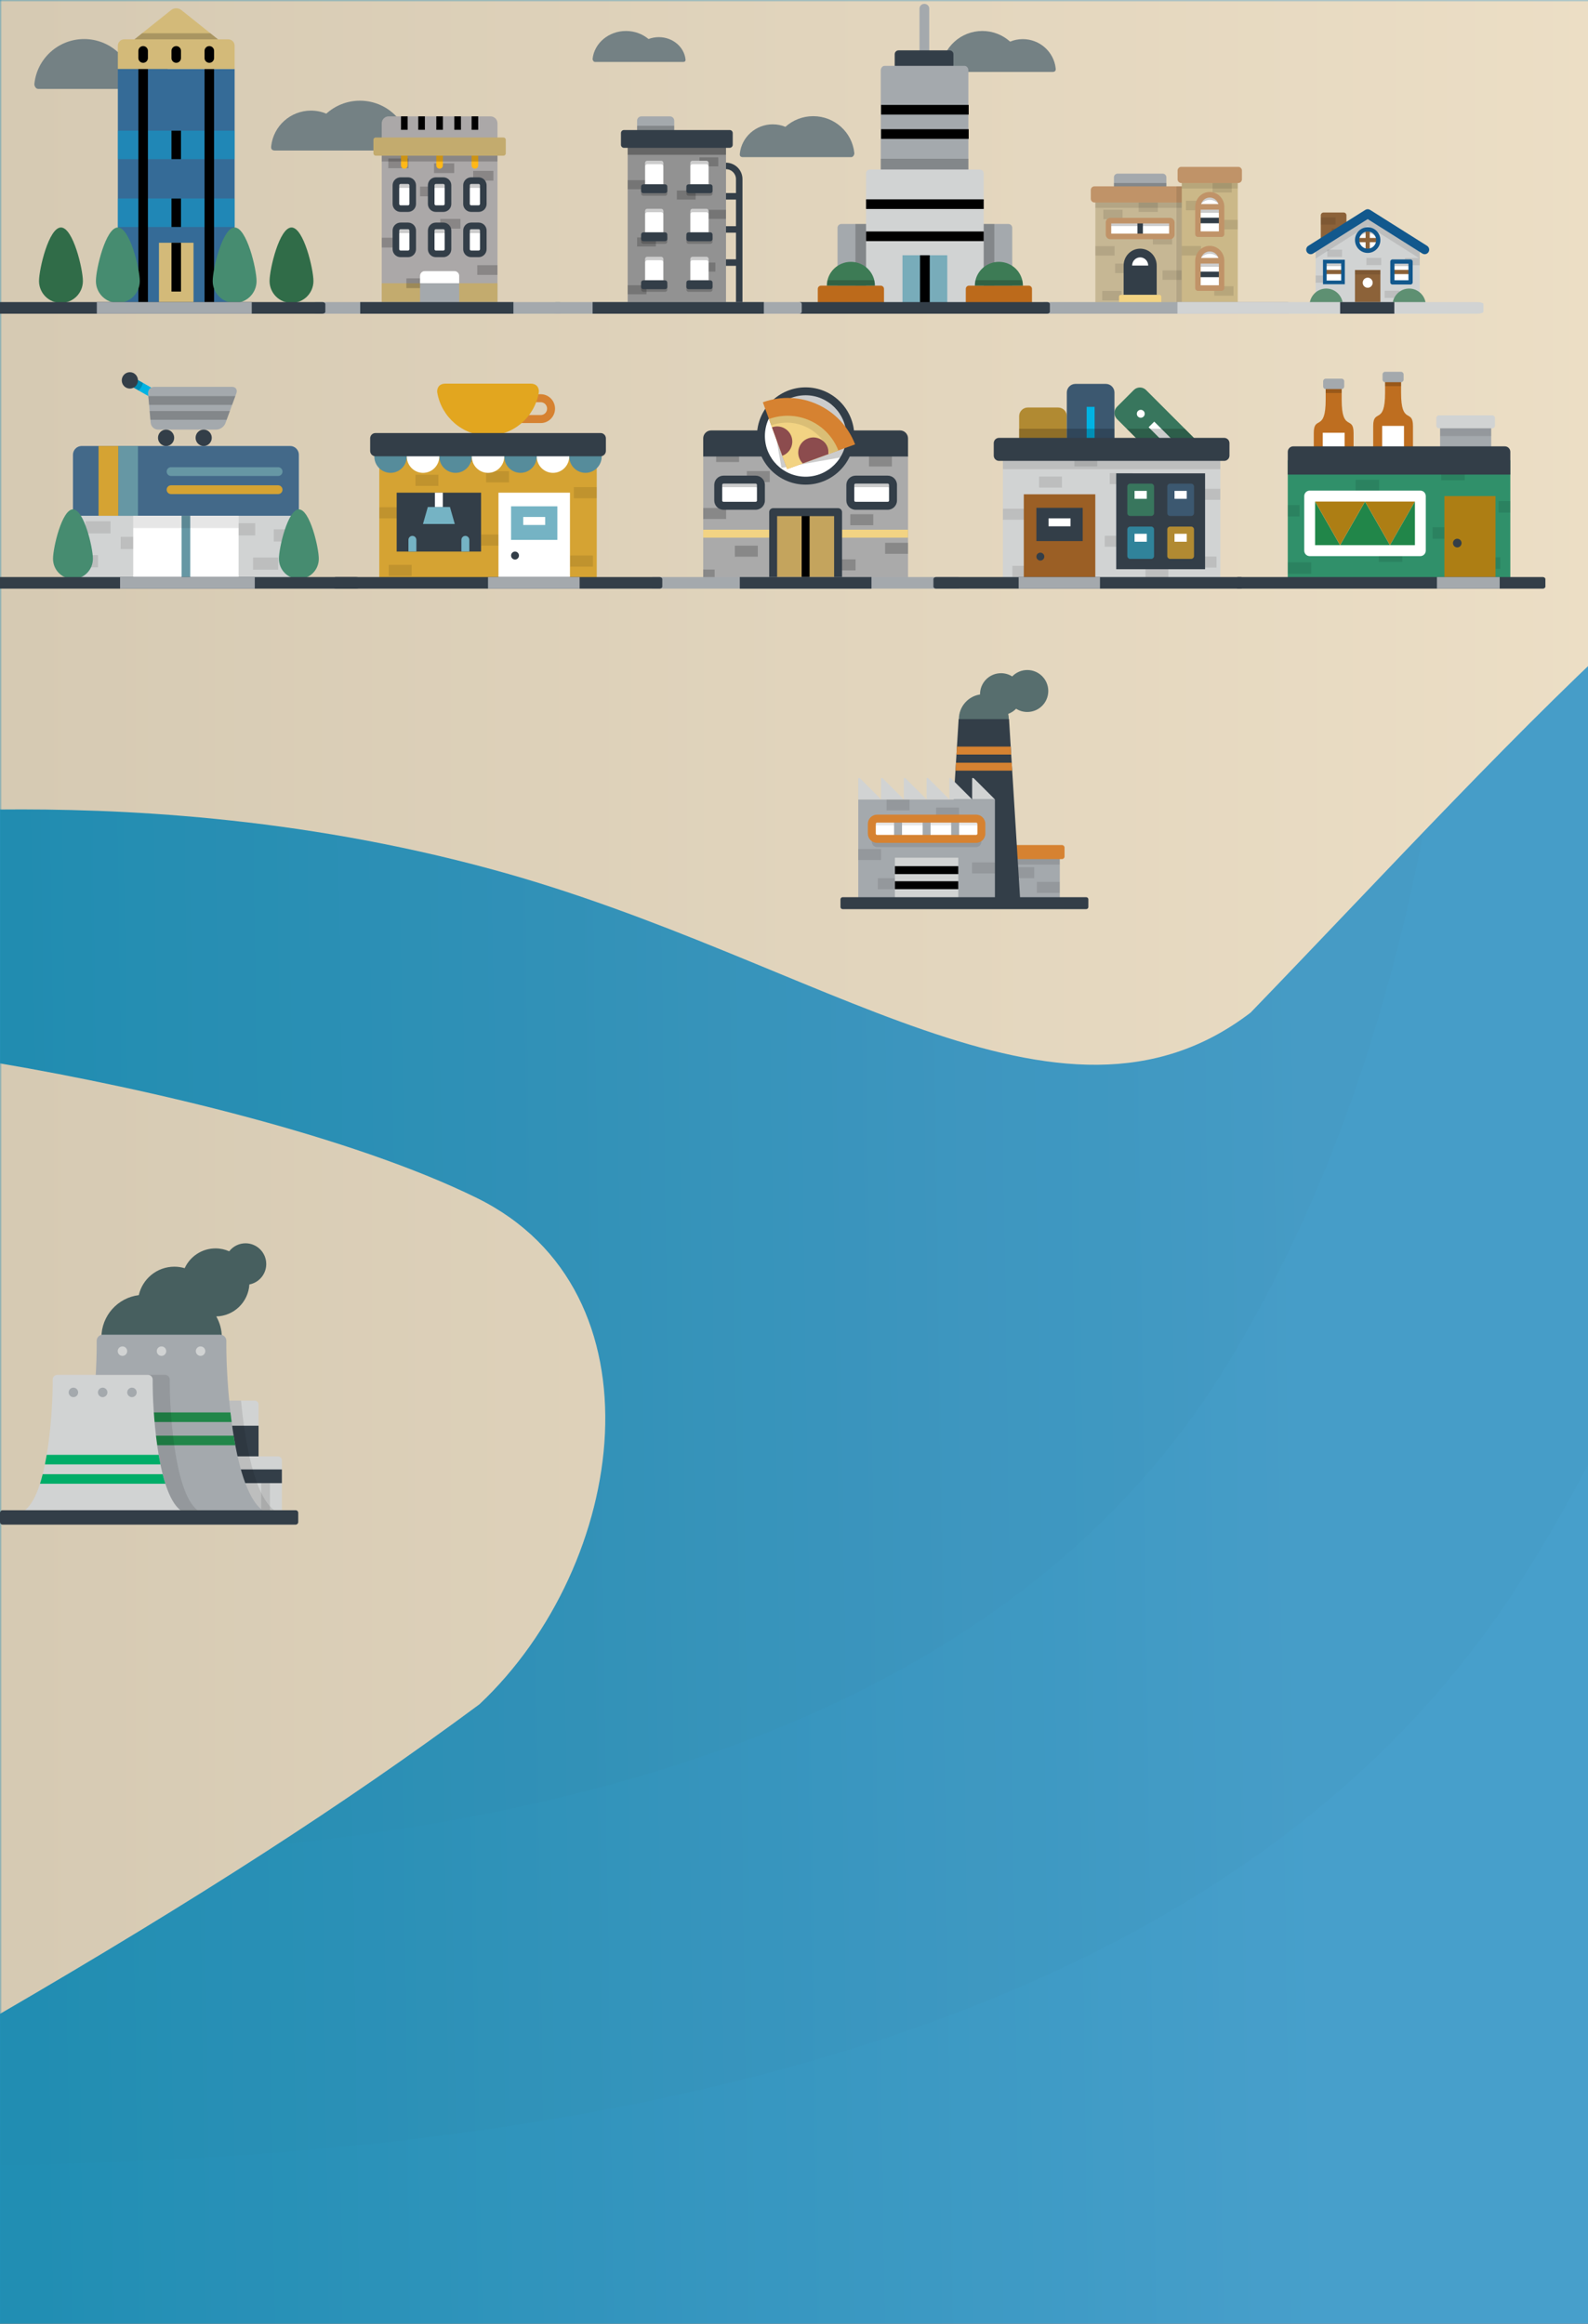 <?xml version="1.0" encoding="UTF-8"?>
<svg width="410px" height="600px" viewBox="0 0 410 600" version="1.1" xmlns="http://www.w3.org/2000/svg" xmlns:xlink="http://www.w3.org/1999/xlink">
    <rect x="0" y="0" width="410" height="600" fill="#333333" stroke="none"/>
    <!-- Generator: Sketch 51.3 (57544) - http://www.bohemiancoding.com/sketch -->
    <title>Story_Background_bad</title>
    <desc>Created with Sketch.</desc>
    <defs>
        <linearGradient x1="100%" y1="32.602%" x2="0%" y2="33.667%" id="linearGradient-1">
            <stop stop-color="#85CDE7" offset="0%"></stop>
            <stop stop-color="#4AA5D5" offset="27.729%"></stop>
            <stop stop-color="#4AA5D5" offset="65.984%"></stop>
            <stop stop-color="#2092BB" offset="100%"></stop>
        </linearGradient>
        <rect id="path-2" x="0" y="0" width="1000" height="740"></rect>
        <linearGradient x1="100%" y1="18.869%" x2="0%" y2="18.869%" id="linearGradient-4">
            <stop stop-color="#FEEDCF" offset="0%"></stop>
            <stop stop-color="#F8EAD2" offset="47.61%"></stop>
            <stop stop-color="#EEE0C7" offset="54.25%"></stop>
            <stop stop-color="#D6CAB3" offset="100%"></stop>
        </linearGradient>
    </defs>
    <g id="Story_Background_bad" stroke="none" stroke-width="1" fill="none" fill-rule="evenodd">
        <g id="Background">
            <mask id="mask-3" fill="white">
                <use xlink:href="#path-2"></use>
            </mask>
            <use id="BG" fill="url(#linearGradient-1)" fill-rule="nonzero" xlink:href="#path-2"></use>
            <path d="M0,0 L376.607,0 C387.598,151.376 367.723,268.749 316.983,352.119 C266.244,435.489 160.583,478.249 0,480.399 L0,0 Z" id="BG-Copy" fill="#315E59" fill-rule="nonzero" opacity="0.15" mask="url(#mask-3)"></path>
            <path d="M0,0 L465.373,0 C478.954,176.144 454.395,312.721 391.696,409.731 C328.997,506.742 198.432,556.498 0,559 L0,0 Z" id="BG-Copy-2" fill="#315E59" fill-rule="nonzero" opacity="0.15" mask="url(#mask-3)"></path>
            <path d="M0,0 L590.399,0 C607.628,223.409 576.471,396.635 496.928,519.677 C417.384,642.719 251.742,705.827 0,709 L0,0 Z" id="BG-Copy-3" fill="#315E59" fill-rule="nonzero" opacity="0.15" mask="url(#mask-3)"></path>
            <path d="M0,0 L727.331,0 C748.557,253.344 710.174,449.781 612.182,589.309 C514.19,728.838 310.129,800.401 0,804 L0,0 Z" id="BG-Copy-4" fill="#315E59" fill-rule="nonzero" opacity="0.25" mask="url(#mask-3)"></path>
            <g id="Group" mask="url(#mask-3)" fill="url(#linearGradient-4)" fill-rule="nonzero">
                <path d="M322.888,261.465 C273.406,299.342 212.085,247.705 127.369,224.572 C76.135,210.581 29.825,208.756 -1.98951966e-13,209.024 C9.94340508e-14,147.702 9.64648139e-14,78.028 9.23705556e-14,-4.54747351e-13 C292.344,-4.47255464e-13 468.859,-4.47255464e-13 529.546,-4.54747351e-13 C526.308,7.144 537.864,108.16 511.721,109.184 C498.417,104.247 484.769,5.866 484.769,-9.09494702e-13 C525.318,-9.04915574e-13 697.062,-9.04915574e-13 1000,-9.09494702e-13 C1000,78.975 1000,149.686 1000,212.133 C956.919,213.237 910.301,220.408 884.979,235.639 C825.718,271.283 781.317,319.174 745.807,294.787 C744.665,293.841 743.525,292.901 742.385,291.968 C645.287,212.468 588.623,109.376 512.748,109.376 C512.406,109.376 512.064,109.311 511.721,109.184 C511.588,109.189 511.454,109.191 511.319,109.191 C462.289,109.191 394.502,187.303 322.888,261.465 Z M123.793,440.055 C89.049,465.802 51.103,490.252 9.23705556e-14,520 C1.01638865e-13,480.997 1.05142015e-13,399.188 1.02880005e-13,274.575 C38.343,281.106 90.791,293.423 123.131,309.333 C172.027,333.387 162.161,403.918 123.793,440.055 Z M859.519,400.032 C859.486,399.993 859.452,399.954 859.417,399.914 C840.865,378.712 877.543,309.978 922.369,278.68 C941.192,265.537 970.802,259.652 1000,257.946 C1000,383.951 1000,471.302 1000,520 C953.933,489.933 906.667,445.468 859.519,400.032 Z" id="Combined-Shape"></path>
            </g>
        </g>
        <g id="nuclear-plant" transform="translate(0, 321)">
            <path d="M72.773,68.958 L72.773,56.029 C72.773,55.485 72.329,55.041 71.787,55.041 L66.756,55.041 L66.756,41.641 C66.756,41.097 66.312,40.652 65.77,40.652 L58.83,40.652 C58.288,40.652 57.845,41.097 57.845,41.641 L57.845,55.041 L52.813,55.041 C52.271,55.041 51.828,55.485 51.828,56.029 L51.828,68.958 L72.773,68.958 L72.773,68.958 Z" id="Shape" fill="#D1D3D3"></path>
            <rect id="Rectangle-path" fill="#333E48" x="57.844" y="47.133" width="8.912" height="7.908"></rect>
            <path d="M68.567,61.961 L68.567,68.956" id="Shape" stroke="#000000" stroke-width="2.25" opacity="0.1"></path>
            <rect id="Rectangle-path" fill="#333E48" x="51.827" y="58.419" width="20.946" height="3.542"></rect>
            <path d="M62.23,40.652 L58.83,40.652 C58.288,40.652 57.845,41.097 57.845,41.641 L57.845,55.041 L52.813,55.041 C52.271,55.041 51.828,55.485 51.828,56.029 L51.828,68.956 L70.796,68.956 C65.629,65.017 63.264,51.555 62.23,40.652 L62.23,40.652 Z" id="Shape" fill="#000000" opacity="0.1"></path>
            <path d="M63.394,0.027 C61.681,0.027 60.157,0.836 59.179,2.094 C58.096,1.614 56.9,1.345 55.64,1.345 C52.111,1.345 49.071,3.439 47.683,6.454 C46.837,6.204 45.943,6.068 45.017,6.068 C40.534,6.068 36.786,9.209 35.834,13.415 C30.395,14.084 26.182,18.73 26.182,24.366 C26.182,30.462 31.11,35.403 37.187,35.403 C38.808,35.403 40.345,35.048 41.73,34.418 C43.116,35.048 44.653,35.403 46.273,35.403 C52.351,35.403 57.278,30.461 57.278,24.366 C57.278,22.382 56.754,20.523 55.84,18.913 C60.412,18.81 64.119,15.197 64.384,10.655 C66.863,10.189 68.739,8.009 68.739,5.388 C68.739,2.427 66.346,0.027 63.394,0.027 L63.394,0.027 Z" id="Shape" fill="#475F5F"></path>
            <path d="M67.746,68.956 C59.657,62.79 58.435,33.286 58.435,26.795 L58.435,25.211 C58.435,24.339 57.731,23.632 56.861,23.632 L26.534,23.632 C25.665,23.632 24.961,24.339 24.961,25.211 L24.961,26.795 C24.961,33.286 23.739,62.79 15.65,68.956 L67.746,68.956 L67.746,68.956 Z" id="Shape" fill="#A4A9AD"></path>
            <ellipse id="Oval" fill="#D1D3D3" cx="41.697" cy="27.875" rx="1.222" ry="1.225"></ellipse>
            <ellipse id="Oval" fill="#D1D3D3" cx="31.614" cy="27.875" rx="1.222" ry="1.225"></ellipse>
            <ellipse id="Oval" fill="#D1D3D3" cx="51.782" cy="27.875" rx="1.222" ry="1.225"></ellipse>
            <path d="M59.498,43.702 L23.898,43.702 C23.804,44.519 23.702,45.345 23.593,46.173 L59.803,46.173 C59.693,45.345 59.592,44.519 59.498,43.702 L59.498,43.702 Z M60.321,49.706 L23.075,49.706 C22.94,50.535 22.797,51.36 22.644,52.177 L60.752,52.177 C60.599,51.36 60.455,50.535 60.321,49.706 L60.321,49.706 Z" id="Shape" fill="#218649"></path>
            <path d="M43.825,36.437 L43.825,35.215 C43.825,34.543 43.281,33.998 42.611,33.998 L24.719,33.998 C24.082,45.218 21.947,64.156 15.65,68.956 L51.006,68.956 C44.767,64.2 43.825,41.444 43.825,36.437 L43.825,36.437 Z" id="Shape" fill="#000000" opacity="0.1"></path>
            <path d="M46.602,68.956 C40.362,64.2 39.42,41.444 39.42,36.437 L39.42,35.215 C39.42,34.543 38.877,33.998 38.207,33.998 L14.815,33.998 C14.145,33.998 13.602,34.543 13.602,35.215 L13.602,36.437 C13.602,41.444 12.66,64.2 6.42,68.956 L46.602,68.956 L46.602,68.956 Z" id="Shape" fill="#D1D3D3"></path>
            <ellipse id="Oval" fill="#A4A9AD" cx="26.511" cy="38.529" rx="1.222" ry="1.225"></ellipse>
            <ellipse id="Oval" fill="#A4A9AD" cx="18.954" cy="38.529" rx="1.222" ry="1.225"></ellipse>
            <ellipse id="Oval" fill="#A4A9AD" cx="34.068" cy="38.529" rx="1.222" ry="1.225"></ellipse>
            <path d="M40.963,54.643 L12.059,54.643 C11.918,55.476 11.765,56.302 11.599,57.114 L41.423,57.114 C41.257,56.302 41.104,55.476 40.963,54.643 L40.963,54.643 Z M41.996,59.639 L11.026,59.639 C10.81,60.495 10.577,61.322 10.325,62.111 L42.697,62.111 C42.445,61.322 42.212,60.495 41.996,59.639 L41.996,59.639 Z" id="Shape" fill="#00AD68"></path>
            <path d="M77,72.006 C77,72.372 76.702,72.671 76.336,72.671 L0.664,72.671 C0.299,72.671 0,72.372 0,72.006 L0,69.624 C0,69.258 0.299,68.958 0.664,68.958 L76.336,68.958 C76.702,68.958 77,69.258 77,69.624 L77,72.006 L77,72.006 Z" id="Shape" fill="#333E48"></path>
        </g>
        <g id="Group-6" transform="translate(-32, 96)">
            <g id="coffee-shop" transform="translate(127, 3)">
                <path d="M44.611,10.239 L39.329,10.239 L39.329,8.172 L44.611,8.172 C45.517,8.172 46.253,7.428 46.253,6.514 C46.253,5.6 45.517,4.856 44.611,4.856 L43.016,4.856 L43.016,2.789 L44.611,2.789 C46.646,2.789 48.301,4.46 48.301,6.514 C48.301,8.568 46.646,10.239 44.611,10.239 L44.611,10.239 Z" id="Shape" fill="#D68231"></path>
                <path d="M41.992,0.057 C43.955,0.057 44.234,1.622 44.104,2.376 C43.016,8.686 37.563,13.483 31,13.483 C24.437,13.483 18.984,8.686 17.896,2.376 C17.766,1.622 18.045,0.057 20.008,0.057 C20.008,0.057 41.992,0.057 41.992,0.057 L41.992,0.057 Z" id="Shape" fill="#E2A61F"></path>
                <rect id="Rectangle-path" fill="#D5A333" x="2.928" y="15.581" width="56.144" height="37.158"></rect>
                <rect id="Rectangle-path" fill="#000000" opacity="0.1" x="2.928" y="31.969" width="5.916" height="2.874"></rect>
                <rect id="Rectangle-path" fill="#000000" opacity="0.1" x="12.272" y="23.586" width="5.916" height="2.874"></rect>
                <rect id="Rectangle-path" fill="#000000" opacity="0.1" x="30.505" y="22.679" width="5.916" height="2.874"></rect>
                <rect id="Rectangle-path" fill="#000000" opacity="0.1" x="21.382" y="17.376" width="5.916" height="2.874"></rect>
                <rect id="Rectangle-path" fill="#000000" opacity="0.1" x="53.156" y="26.779" width="5.916" height="2.874"></rect>
                <rect id="Rectangle-path" fill="#000000" opacity="0.1" x="52.18" y="44.438" width="5.916" height="2.874"></rect>
                <rect id="Rectangle-path" fill="#000000" opacity="0.1" x="39.742" y="47.127" width="5.916" height="2.874"></rect>
                <rect id="Rectangle-path" fill="#000000" opacity="0.1" x="29.236" y="39.009" width="5.916" height="2.874"></rect>
                <rect id="Rectangle-path" fill="#000000" opacity="0.1" x="5.372" y="46.851" width="5.916" height="2.874"></rect>
                <path d="M1.643,17.027 L10.031,17.027 L10.031,18.862 C10.031,21.2 8.153,23.095 5.837,23.095 C3.521,23.095 1.643,21.2 1.643,18.862 L1.643,17.027 Z M18.418,17.027 L26.806,17.027 L26.806,18.862 C26.806,21.2 24.928,23.095 22.612,23.095 C20.296,23.095 18.418,21.2 18.418,18.862 L18.418,17.027 Z M35.194,17.027 L43.581,17.027 L43.581,18.862 C43.581,21.2 41.704,23.095 39.388,23.095 C37.072,23.095 35.194,21.2 35.194,18.862 L35.194,17.027 Z M51.969,17.027 L60.357,17.027 L60.357,18.862 C60.357,21.2 58.479,23.095 56.163,23.095 C53.847,23.095 51.969,21.2 51.969,18.862 L51.969,17.027 Z" id="Combined-Shape" fill="#568C9B"></path>
                <path d="M10.031,17.027 L10.031,18.862 C10.031,21.2 11.908,23.095 14.225,23.095 C16.541,23.095 18.418,21.2 18.418,18.862 L18.418,17.027 L10.031,17.027 L10.031,17.027 Z" id="Shape" fill="#FFFFFF"></path>
                <path d="M26.806,17.027 L26.806,18.862 C26.806,21.2 28.684,23.095 31,23.095 C33.316,23.095 35.194,21.2 35.194,18.862 L35.194,17.027 L26.806,17.027 L26.806,17.027 Z" id="Shape" fill="#FFFFFF"></path>
                <path d="M43.581,17.027 L43.581,18.862 C43.581,21.2 45.459,23.095 47.775,23.095 C50.092,23.095 51.969,21.2 51.969,18.862 L51.969,17.027 L43.581,17.027 L43.581,17.027 Z" id="Shape" fill="#FFFFFF"></path>
                <path d="M61.431,17.434 C61.431,18.192 60.817,18.812 60.066,18.812 L1.934,18.812 C1.183,18.812 0.569,18.192 0.569,17.434 L0.569,14.193 C0.569,13.435 1.183,12.815 1.934,12.815 L60.066,12.815 C60.817,12.815 61.431,13.435 61.431,14.193 L61.431,17.434 L61.431,17.434 L61.431,17.434 Z" id="Shape" fill="#333E48"></path>
                <rect id="Rectangle-path" fill="#FFFFFF" x="33.696" y="28.215" width="18.462" height="24.524"></rect>
                <rect id="Rectangle-path" fill="#75B3C4" x="36.951" y="31.738" width="11.952" height="8.662"></rect>
                <rect id="Rectangle-path" fill="#FFFFFF" x="40.093" y="34.485" width="5.669" height="2.067"></rect>
                <ellipse id="Oval" fill="#333E48" cx="37.972" cy="44.449" rx="1.021" ry="1.03"></ellipse>
                <rect id="Rectangle-path" fill="#333E48" x="7.415" y="28.215" width="21.792" height="15.203"></rect>
                <polygon id="Shape" fill="#75B3C4" points="21.166 31.913 15.457 31.913 14.205 36.301 22.419 36.301"></polygon>
                <rect id="Rectangle-path" fill="#FFFFFF" x="17.287" y="28.215" width="2.048" height="3.698"></rect>
                <path d="M10.45,43.418 L10.45,40.4 C10.45,39.829 10.909,39.366 11.474,39.366 C12.04,39.366 12.498,39.829 12.498,40.4 L12.498,43.418 L10.45,43.418 L10.45,43.418 L10.45,43.418 Z" id="Shape" fill="#75B3C4"></path>
                <path d="M24.125,43.418 L24.125,40.4 C24.125,39.829 24.584,39.366 25.149,39.366 C25.715,39.366 26.173,39.829 26.173,40.4 L26.173,43.418 L24.125,43.418 L24.125,43.418 L24.125,43.418 Z" id="Shape" fill="#75B3C4"></path>
            </g>
            <g id="supermarket" transform="translate(45, 0)">
                <path d="M64.162,55.193 L64.162,21.427 C64.162,20.18 63.154,19.16 61.922,19.16 L8.077,19.16 C6.845,19.16 5.837,20.18 5.837,21.427 L5.837,55.193 L64.162,55.193 L64.162,55.193 Z" id="Shape" fill="#D1D3D3"></path>
                <rect id="Rectangle-path" fill="#000000" opacity="0.1" x="5.836" y="47.346" width="6.471" height="3.151"></rect>
                <rect id="Rectangle-path" fill="#000000" opacity="0.1" x="9.072" y="38.591" width="6.471" height="3.151"></rect>
                <rect id="Rectangle-path" fill="#000000" opacity="0.1" x="46.424" y="39.096" width="6.471" height="3.151"></rect>
                <rect id="Rectangle-path" fill="#000000" opacity="0.1" x="57.692" y="40.67" width="6.471" height="3.151"></rect>
                <rect id="Rectangle-path" fill="#000000" opacity="0.1" x="52.348" y="47.95" width="6.471" height="3.151"></rect>
                <rect id="Rectangle-path" fill="#000000" opacity="0.1" x="18.157" y="42.615" width="6.471" height="3.151"></rect>
                <path d="M61.922,19.16 L8.077,19.16 C6.845,19.16 5.837,20.18 5.837,21.427 L5.837,37.177 L64.162,37.177 L64.162,21.427 C64.162,20.181 63.154,19.16 61.922,19.16 L61.922,19.16 Z" id="Shape" fill="#436989"></path>
                <rect id="Rectangle-path" fill="#FFFFFF" x="21.394" y="37.176" width="27.212" height="18.017"></rect>
                <rect id="Rectangle-path" fill="#6697A4" x="33.879" y="37.176" width="2.24" height="16.313"></rect>
                <rect id="Rectangle-path" fill="#000000" opacity="0.1" x="21.394" y="37.176" width="27.212" height="3.181"></rect>
                <g id="Group-8" transform="translate(18, 0)">
                    <rect id="Rectangle-path" fill="#00B3E3" transform="translate(5.803, 4.107) rotate(209.695) translate(-5.803, -4.107) " x="2.035" y="2.974" width="7.536" height="2.267"></rect>
                    <path d="M3.084,1.235 L1.974,3.204 L4.791,4.829 C5.356,4.327 5.757,3.64 5.901,2.861 L3.084,1.235 L3.084,1.235 Z" id="Shape" fill="#000000" opacity="0.2"></path>
                    <path d="M30.033,5.53 C30.365,4.623 29.855,3.882 28.899,3.882 L8.814,3.882 C7.859,3.882 7.147,4.669 7.232,5.633 L7.898,13.178 C7.983,14.141 8.835,14.929 9.79,14.929 L24.856,14.929 C25.811,14.929 26.865,14.187 27.196,13.281 L30.033,5.53 L30.033,5.53 Z" id="Shape" fill="#A4A9AD"></path>
                    <ellipse id="Oval" fill="#333E48" cx="11.881" cy="17.045" rx="2.091" ry="2.116"></ellipse>
                    <ellipse id="Oval" fill="#333E48" cx="2.529" cy="2.219" rx="2.091" ry="2.116"></ellipse>
                    <ellipse id="Oval" fill="#333E48" cx="21.588" cy="17.045" rx="2.091" ry="2.116"></ellipse>
                    <path d="M7.829,12.395 L27.521,12.395 L28.35,10.128 L7.629,10.128 L7.829,12.395 L7.829,12.395 Z M7.288,6.274 L7.488,8.541 L28.931,8.541 L29.761,6.274 L7.288,6.274 L7.288,6.274 Z" id="Shape" fill="#000000" opacity="0.2"></path>
                </g>
                <path d="M58.82,26.903 L31.15,26.903 C30.532,26.903 30.03,26.396 30.03,25.77 C30.03,25.143 30.532,24.636 31.15,24.636 L58.82,24.636 C59.439,24.636 59.94,25.143 59.94,25.77 C59.94,26.396 59.438,26.903 58.82,26.903 L58.82,26.903 Z" id="Shape" fill="#6697A4"></path>
                <path d="M58.82,31.577 L31.15,31.577 C30.532,31.577 30.03,31.07 30.03,30.444 C30.03,29.818 30.532,29.31 31.15,29.31 L58.82,29.31 C59.439,29.31 59.94,29.818 59.94,30.444 C59.94,31.07 59.438,31.577 58.82,31.577 L58.82,31.577 Z" id="Shape" fill="#D5A333"></path>
                <path d="M69.31,48.281 C69.31,45.404 67.005,35.522 64.162,35.522 C61.319,35.522 59.014,45.404 59.014,48.281 C59.014,51.158 61.319,53.49 64.162,53.49 C67.005,53.49 69.31,51.158 69.31,48.281 L69.31,48.281 Z" id="Shape" fill="#468C70"></path>
                <path d="M10.985,48.281 C10.985,45.404 8.68,35.522 5.837,35.522 C2.994,35.522 0.689,45.404 0.689,48.281 C0.689,51.158 2.994,53.49 5.837,53.49 C8.68,53.49 10.985,51.158 10.985,48.281 L10.985,48.281 Z" id="Shape" fill="#468C70"></path>
                <rect id="Rectangle-path" fill="#6697A4" x="17.535" y="19.161" width="5.085" height="18.017"></rect>
                <rect id="Rectangle-path" fill="#D5A333" x="12.449" y="19.161" width="5.085" height="18.017"></rect>
            </g>
            <g id="book-shop" transform="translate(288, 3)">
                <path d="M19.436,8.454 C19.436,7.228 18.433,6.226 17.208,6.226 L9.361,6.226 C8.136,6.226 7.133,7.228 7.133,8.454 L7.133,34.806 C7.133,36.032 8.136,37.034 9.361,37.034 L17.208,37.034 C18.433,37.034 19.436,36.032 19.436,34.806 L19.436,8.454 L19.436,8.454 Z" id="Shape" fill="#B18A32"></path>
                <path d="M31.738,2.352 C31.738,1.126 30.736,0.124 29.51,0.124 L21.664,0.124 C20.438,0.124 19.436,1.127 19.436,2.352 L19.436,28.704 C19.436,29.93 20.439,30.933 21.664,30.933 L29.51,30.933 C30.736,30.933 31.738,29.93 31.738,28.704 L31.738,2.352 L31.738,2.352 Z" id="Shape" fill="#3C5870"></path>
                <rect id="Rectangle-path" fill="#00B3E3" x="24.564" y="6.05" width="2.048" height="18.956"></rect>
                <rect id="Rectangle-path" fill="#000000" opacity="0.2" x="7.133" y="11.699" width="24.605" height="4.54"></rect>
                <path d="M39.886,1.699 C39.019,0.833 37.602,0.833 36.735,1.699 L32.389,6.045 C31.523,6.911 31.523,8.329 32.389,9.196 L49.108,25.915 C49.974,26.781 51.392,26.781 52.259,25.915 L56.605,21.569 C57.471,20.702 57.471,19.285 56.605,18.418 L39.886,1.699 L39.886,1.699 Z" id="Shape" fill="#38765D"></path>
                <circle id="Oval" fill="#FFFFFF" cx="38.533" cy="7.843" r="1.021"></circle>
                <rect id="Rectangle-path" fill="#FFFFFF" transform="translate(46.382, 15.692) rotate(225) translate(-46.382, -15.692) " x="39.171" y="14.667" width="14.421" height="2.048"></rect>
                <polygon id="Shape" fill="#000000" opacity="0.2" points="49.886 11.699 34.892 11.699 39.432 16.238 54.425 16.238"></polygon>
                <rect id="Rectangle-path" fill="#D1D3D3" x="2.928" y="16.802" width="56.144" height="36.131"></rect>
                <rect id="Rectangle-path" fill="#000000" opacity="0.1" x="2.928" y="32.356" width="5.916" height="2.847"></rect>
                <rect id="Rectangle-path" fill="#000000" opacity="0.1" x="12.272" y="24.05" width="5.916" height="2.847"></rect>
                <rect id="Rectangle-path" fill="#000000" opacity="0.1" x="30.505" y="23.151" width="5.916" height="2.847"></rect>
                <rect id="Rectangle-path" fill="#000000" opacity="0.1" x="21.382" y="18.58" width="5.916" height="2.847"></rect>
                <rect id="Rectangle-path" fill="#000000" opacity="0.1" x="53.156" y="27.213" width="5.916" height="2.847"></rect>
                <rect id="Rectangle-path" fill="#000000" opacity="0.1" x="52.18" y="44.709" width="5.916" height="2.847"></rect>
                <rect id="Rectangle-path" fill="#000000" opacity="0.1" x="39.742" y="47.373" width="5.916" height="2.847"></rect>
                <rect id="Rectangle-path" fill="#000000" opacity="0.1" x="29.236" y="39.329" width="5.916" height="2.847"></rect>
                <rect id="Rectangle-path" fill="#000000" opacity="0.1" x="5.372" y="47.099" width="5.916" height="2.847"></rect>
                <rect id="Rectangle-path" fill="#000000" opacity="0.1" x="2.928" y="16.802" width="56.144" height="5.336"></rect>
                <path d="M61.431,18.637 C61.431,19.388 60.817,20.003 60.066,20.003 L1.934,20.003 C1.183,20.003 0.569,19.388 0.569,18.637 L0.569,15.427 C0.569,14.675 1.183,14.061 1.934,14.061 L60.066,14.061 C60.817,14.061 61.431,14.676 61.431,15.427 L61.431,18.637 L61.431,18.637 L61.431,18.637 Z" id="Shape" fill="#333E48"></path>
                <rect id="Rectangle-path" fill="#333E48" x="32.194" y="23.22" width="22.943" height="24.758"></rect>
                <path d="M41.957,33.487 C41.957,33.895 41.623,34.23 41.214,34.23 L35.8,34.23 C35.391,34.23 35.057,33.895 35.057,33.487 L35.057,26.625 C35.057,26.217 35.391,25.883 35.8,25.883 L41.214,25.883 C41.623,25.883 41.957,26.217 41.957,26.625 L41.957,33.487 L41.957,33.487 Z" id="Shape" fill="#38765D"></path>
                <rect id="Rectangle-path" fill="#FFFFFF" x="36.928" y="27.749" width="3.157" height="2.048"></rect>
                <path d="M52.275,33.487 C52.275,33.895 51.941,34.23 51.532,34.23 L46.117,34.23 C45.709,34.23 45.375,33.895 45.375,33.487 L45.375,26.625 C45.375,26.217 45.709,25.883 46.117,25.883 L51.532,25.883 C51.941,25.883 52.275,26.217 52.275,26.625 L52.275,33.487 L52.275,33.487 Z" id="Shape" fill="#3C5870"></path>
                <rect id="Rectangle-path" fill="#FFFFFF" x="47.246" y="27.749" width="3.157" height="2.048"></rect>
                <path d="M41.957,44.571 C41.957,44.979 41.623,45.313 41.214,45.313 L35.8,45.313 C35.391,45.313 35.057,44.979 35.057,44.571 L35.057,37.709 C35.057,37.3 35.391,36.966 35.8,36.966 L41.214,36.966 C41.623,36.966 41.957,37.3 41.957,37.709 L41.957,44.571 L41.957,44.571 Z" id="Shape" fill="#30839A"></path>
                <rect id="Rectangle-path" fill="#FFFFFF" x="36.928" y="38.832" width="3.157" height="2.048"></rect>
                <path d="M52.275,44.571 C52.275,44.979 51.941,45.313 51.532,45.313 L46.117,45.313 C45.709,45.313 45.375,44.979 45.375,44.571 L45.375,37.709 C45.375,37.3 45.709,36.966 46.117,36.966 L51.532,36.966 C51.941,36.966 52.275,37.3 52.275,37.709 L52.275,44.571 L52.275,44.571 Z" id="Shape" fill="#B18A32"></path>
                <rect id="Rectangle-path" fill="#FFFFFF" x="47.246" y="38.832" width="3.157" height="2.048"></rect>
                <rect id="Rectangle-path" fill="#9B5F25" x="8.33" y="28.636" width="18.462" height="24.297"></rect>
                <rect id="Rectangle-path" fill="#333E48" x="11.585" y="32.126" width="11.952" height="8.582"></rect>
                <rect id="Rectangle-path" fill="#FFFFFF" x="14.726" y="34.846" width="5.669" height="2.048"></rect>
                <circle id="Oval" fill="#333E48" cx="12.605" cy="44.72" r="1.021"></circle>
            </g>
            <g id="pizzeria" transform="translate(213, 0)">
                <rect id="Rectangle-path" fill="#AAAAAA" x="0.559" y="21.598" width="52.881" height="32.31"></rect>
                <rect id="Rectangle-path" fill="#F2D383" x="0.559" y="40.781" width="18.059" height="2.048"></rect>
                <rect id="Rectangle-path" fill="#F2D383" x="35.381" y="40.781" width="18.059" height="2.048"></rect>
                <rect id="Rectangle-path" fill="#000000" opacity="0.2" x="0.559" y="51.061" width="2.958" height="2.847"></rect>
                <rect id="Rectangle-path" fill="#000000" opacity="0.2" x="0.559" y="35.169" width="5.916" height="2.847"></rect>
                <rect id="Rectangle-path" fill="#000000" opacity="0.2" x="38.538" y="36.773" width="5.916" height="2.847"></rect>
                <rect id="Rectangle-path" fill="#000000" opacity="0.2" x="33.98" y="48.428" width="5.916" height="2.847"></rect>
                <rect id="Rectangle-path" fill="#000000" opacity="0.2" x="43.362" y="21.598" width="5.916" height="2.847"></rect>
                <rect id="Rectangle-path" fill="#000000" opacity="0.2" x="47.524" y="44.157" width="5.916" height="2.847"></rect>
                <rect id="Rectangle-path" fill="#000000" opacity="0.2" x="11.821" y="25.646" width="5.916" height="2.847"></rect>
                <rect id="Rectangle-path" fill="#000000" opacity="0.2" x="3.901" y="20.447" width="5.916" height="2.847"></rect>
                <rect id="Rectangle-path" fill="#000000" opacity="0.2" x="8.736" y="44.899" width="5.916" height="2.847"></rect>
                <rect id="Rectangle-path" fill="#C4A45D" x="18.618" y="36.239" width="16.764" height="17.669"></rect>
                <rect id="Rectangle-path" fill="#000000" x="25.975" y="36.239" width="2.048" height="17.669"></rect>
                <path d="M53.44,21.87 L53.44,17.188 C53.44,16.061 52.518,15.139 51.392,15.139 L2.607,15.139 C1.481,15.139 0.559,16.061 0.559,17.188 L0.559,21.87 L53.44,21.87 L53.44,21.87 Z" id="Shape" fill="#333E48"></path>
                <circle id="Oval" fill="#FFFFFF" cx="26.999" cy="16.577" r="11.538"></circle>
                <path d="M27,5.039 C20.627,5.039 15.461,10.205 15.461,16.578 C15.461,17.046 15.492,17.507 15.547,17.961 C15.56,17.988 15.57,18.012 15.573,18.032 C15.676,17.284 15.853,16.561 16.092,15.866 L27,26.774 L37.907,15.866 C38.146,16.561 38.323,17.285 38.426,18.032 C38.429,18.012 38.438,17.99 38.452,17.966 C38.506,17.511 38.538,17.048 38.538,16.578 C38.538,10.205 33.372,5.039 27,5.039 L27,5.039 Z" id="Shape" fill="#000000" opacity="0.2" transform="translate(26.999, 15.906) rotate(35) translate(-26.999, -15.906) "></path>
                <path d="M27,29.14 C20.073,29.14 14.437,23.504 14.437,16.577 C14.437,9.65 20.073,4.015 27,4.015 C33.926,4.015 39.562,9.65 39.562,16.577 C39.562,23.504 33.926,29.14 27,29.14 L27,29.14 Z M27,6.063 C21.202,6.063 16.485,10.78 16.485,16.577 C16.485,22.375 21.202,27.092 27,27.092 C32.797,27.092 37.514,22.375 37.514,16.577 C37.514,10.78 32.797,6.063 27,6.063 L27,6.063 Z" id="Shape" fill="#333E48"></path>
                <g id="Group-2" transform="translate(26.533, 17.098) rotate(25) translate(-26.533, -17.098) translate(13.033, 7.098)">
                    <path d="M0.018,6.11 L12.999,19.091 L26.198,5.892 C18.891,-1.179 7.236,-1.107 0.018,6.11 L0.018,6.11 Z" id="Shape" fill="#D68231"></path>
                    <path d="M3.277,9.369 L12.999,19.091 L22.939,9.151 C17.432,3.88 8.695,3.952 3.277,9.369 L3.277,9.369 Z" id="Shape" fill="#F2D383"></path>
                    <path d="M10.413,16.504 C11.939,14.978 11.939,12.504 10.413,10.978 C8.887,9.451 6.412,9.451 4.886,10.978 L10.413,16.504 L10.413,16.504 Z" id="Shape" fill="#8C4C4E"></path>
                    <path d="M14.565,9.603 C13.038,11.129 13.038,13.603 14.565,15.13 C14.994,15.559 15.498,15.867 16.035,16.055 L21.017,11.074 C20.829,10.537 20.52,10.032 20.091,9.603 C18.565,8.077 16.09,8.077 14.565,9.603 L14.565,9.603 Z" id="Shape" fill="#8C4C4E"></path>
                    <path d="M22.939,9.151 C17.433,3.879 8.695,3.952 3.278,9.369 L4.509,10.6 C9.087,6.022 16.51,6.022 21.088,10.6 C21.156,10.668 21.219,10.738 21.284,10.806 L22.939,9.151 L22.939,9.151 Z" id="Shape" fill="#000000" opacity="0.1"></path>
                </g>
                <path d="M49.563,29.208 C49.563,28.457 48.948,27.843 48.197,27.843 L39.903,27.843 C39.152,27.843 38.538,28.457 38.538,29.208 L38.538,33.235 C38.538,33.986 39.152,34.6 39.903,34.6 L48.197,34.6 C48.949,34.6 49.563,33.986 49.563,33.235 L49.563,29.208 L49.563,29.208 Z" id="Shape" fill="#FFFFFF"></path>
                <path d="M48.197,27.843 L39.903,27.843 C39.152,27.843 38.538,28.457 38.538,29.208 L38.538,31.165 C38.538,30.414 39.152,29.8 39.903,29.8 L48.197,29.8 C48.949,29.8 49.563,30.414 49.563,31.165 L49.563,29.208 C49.563,28.457 48.949,27.843 48.197,27.843 L48.197,27.843 Z" id="Shape" fill="#000000" opacity="0.2"></path>
                <path d="M48.197,35.624 L39.903,35.624 C38.586,35.624 37.514,34.552 37.514,33.235 L37.514,29.208 C37.514,27.891 38.586,26.819 39.903,26.819 L48.197,26.819 C49.515,26.819 50.587,27.891 50.587,29.208 L50.587,33.235 C50.587,34.552 49.515,35.624 48.197,35.624 L48.197,35.624 Z M39.903,28.867 C39.718,28.867 39.562,29.023 39.562,29.208 L39.562,33.235 C39.562,33.42 39.718,33.576 39.903,33.576 L48.197,33.576 C48.382,33.576 48.539,33.42 48.539,33.235 L48.539,29.208 C48.539,29.023 48.382,28.867 48.197,28.867 L39.903,28.867 L39.903,28.867 Z" id="Shape" fill="#333E48"></path>
                <path d="M4.436,29.208 C4.436,28.457 5.051,27.843 5.801,27.843 L14.096,27.843 C14.847,27.843 15.461,28.457 15.461,29.208 L15.461,33.235 C15.461,33.986 14.847,34.6 14.096,34.6 L5.801,34.6 C5.05,34.6 4.436,33.986 4.436,33.235 L4.436,29.208 L4.436,29.208 Z" id="Shape" fill="#FFFFFF"></path>
                <path d="M5.801,27.843 L14.096,27.843 C14.847,27.843 15.461,28.457 15.461,29.208 L15.461,31.165 C15.461,30.414 14.847,29.8 14.096,29.8 L5.801,29.8 C5.05,29.8 4.436,30.414 4.436,31.165 L4.436,29.208 C4.436,28.457 5.05,27.843 5.801,27.843 L5.801,27.843 Z" id="Shape" fill="#000000" opacity="0.2"></path>
                <path d="M14.096,35.624 L5.801,35.624 C4.484,35.624 3.412,34.552 3.412,33.235 L3.412,29.208 C3.412,27.891 4.484,26.819 5.801,26.819 L14.096,26.819 C15.413,26.819 16.485,27.891 16.485,29.208 L16.485,33.235 C16.485,34.552 15.413,35.624 14.096,35.624 L14.096,35.624 Z M5.801,28.867 C5.616,28.867 5.46,29.023 5.46,29.208 L5.46,33.235 C5.46,33.42 5.616,33.576 5.801,33.576 L14.096,33.576 C14.281,33.576 14.437,33.42 14.437,33.235 L14.437,29.208 C14.437,29.023 14.281,28.867 14.096,28.867 L5.801,28.867 L5.801,28.867 Z" id="Shape" fill="#333E48"></path>
                <path d="M36.405,53.907 L34.357,53.907 L34.357,37.264 L19.642,37.264 L19.642,53.908 L17.594,53.908 L17.594,36.239 C17.594,35.674 18.052,35.215 18.618,35.215 L35.381,35.215 C35.947,35.215 36.405,35.674 36.405,36.239 L36.405,53.907 L36.405,53.907 Z" id="Shape" fill="#333E48"></path>
            </g>
            <g id="pub" transform="translate(364.216, 0)">
                <path d="M32.595,14.025 C32.595,9.379 29.524,13.899 29.524,5.439 L29.524,1.637 C29.524,1.221 29.188,0.882 28.776,0.882 L26.14,0.882 C25.728,0.882 25.392,1.222 25.392,1.637 L25.392,5.439 C25.392,13.899 22.321,9.379 22.321,14.025 L22.321,26.109 C22.321,26.733 22.826,27.242 23.444,27.242 L31.472,27.242 C32.09,27.242 32.595,26.733 32.595,26.109 L32.595,14.025 L32.595,14.025 Z" id="Shape" fill="#BE6E20"></path>
                <rect id="Rectangle-path" fill="#000000" opacity="0.2" x="25.392" y="2.064" width="4.133" height="1.637"></rect>
                <rect id="Rectangle-path" fill="#FFFFFF" x="24.638" y="13.971" width="5.641" height="10.355"></rect>
                <path d="M30.181,1.999 C30.181,2.378 29.873,2.688 29.498,2.688 L25.418,2.688 C25.043,2.688 24.735,2.378 24.735,1.999 L24.735,0.692 C24.735,0.313 25.043,0.003 25.418,0.003 L29.498,0.003 C29.873,0.003 30.181,0.313 30.181,0.692 L30.181,1.999 L30.181,1.999 Z" id="Shape" fill="#A4A9AD"></path>
                <path d="M17.259,15.797 C17.259,11.151 14.188,15.671 14.188,7.211 L14.188,3.409 C14.188,2.993 13.851,2.653 13.44,2.653 L10.804,2.653 C10.392,2.653 10.055,2.993 10.055,3.409 L10.055,7.211 C10.055,15.671 6.985,11.151 6.985,15.797 L6.985,27.881 C6.985,28.504 7.49,29.014 8.107,29.014 L16.136,29.014 C16.754,29.014 17.259,28.504 17.259,27.881 L17.259,15.797 L17.259,15.797 Z" id="Shape" fill="#BE6E20"></path>
                <rect id="Rectangle-path" fill="#000000" opacity="0.2" x="10.055" y="3.837" width="4.133" height="1.637"></rect>
                <rect id="Rectangle-path" fill="#FFFFFF" x="9.301" y="15.743" width="5.641" height="10.355"></rect>
                <path d="M14.845,3.771 C14.845,4.15 14.537,4.46 14.162,4.46 L10.082,4.46 C9.707,4.46 9.399,4.15 9.399,3.771 L9.399,2.464 C9.399,2.085 9.707,1.775 10.082,1.775 L14.162,1.775 C14.537,1.775 14.845,2.085 14.845,2.464 L14.845,3.771 L14.845,3.771 L14.845,3.771 Z" id="Shape" fill="#A4A9AD"></path>
                <rect id="Rectangle-path" fill="#30906A" x="0.269" y="22.834" width="57.462" height="31.287"></rect>
                <rect id="Rectangle-path" fill="#000000" opacity="0.1" x="0.269" y="49.195" width="6.072" height="2.949"></rect>
                <rect id="Rectangle-path" fill="#000000" opacity="0.1" x="17.787" y="27.883" width="6.072" height="2.949"></rect>
                <rect id="Rectangle-path" fill="#000000" opacity="0.1" x="23.773" y="46.122" width="6.072" height="2.949"></rect>
                <rect id="Rectangle-path" fill="#000000" opacity="0.1" x="37.672" y="40.159" width="6.072" height="2.949"></rect>
                <rect id="Rectangle-path" fill="#000000" opacity="0.1" x="49.089" y="47.911" width="6.072" height="2.949"></rect>
                <rect id="Rectangle-path" fill="#000000" opacity="0.1" x="39.882" y="25.07" width="6.072" height="2.949"></rect>
                <rect id="Rectangle-path" fill="#000000" opacity="0.1" x="54.694" y="33.405" width="3.037" height="2.949"></rect>
                <rect id="Rectangle-path" fill="#000000" opacity="0.1" x="0.269" y="34.416" width="3.037" height="2.949"></rect>
                <rect id="Rectangle-path" fill="#A4A9AD" x="39.599" y="13.971" width="13.194" height="6.949"></rect>
                <rect id="Rectangle-path" fill="#000000" opacity="0.1" x="39.599" y="13.971" width="13.194" height="2.626"></rect>
                <path d="M53.762,11.953 C53.762,11.565 53.447,11.246 53.061,11.246 L39.331,11.246 C38.945,11.246 38.63,11.565 38.63,11.953 L38.63,13.887 C38.63,14.276 38.946,14.594 39.331,14.594 L53.062,14.594 C53.447,14.594 53.762,14.276 53.762,13.887 L53.762,11.953 L53.762,11.953 L53.762,11.953 Z" id="Shape" fill="#D1D3D3"></path>
                <path d="M57.73,26.544 L57.73,20.667 C57.73,19.889 57.1,19.253 56.329,19.253 L1.67,19.253 C0.899,19.253 0.269,19.889 0.269,20.667 L0.269,26.544 L57.73,26.544 L57.73,26.544 L57.73,26.544 Z" id="Shape" fill="#333E48"></path>
                <rect id="Rectangle-path" fill="#AD7E14" x="40.708" y="32.094" width="13.194" height="22.026"></rect>
                <ellipse id="Oval" fill="#333E48" cx="44.03" cy="44.229" rx="1.112" ry="1.122"></ellipse>
                <path d="M5.924,47.596 C5.153,47.596 4.522,46.96 4.522,46.182 L4.522,32.094 C4.522,31.316 5.153,30.68 5.924,30.68 L34.497,30.68 C35.268,30.68 35.899,31.317 35.899,32.094 L35.899,46.182 C35.899,46.96 35.268,47.596 34.497,47.596 L5.924,47.596 L5.924,47.596 Z" id="Shape" fill="#FFFFFF"></path>
                <polygon id="Shape" fill="#218649" points="7.325 44.768 7.325 33.508 13.768 44.768"></polygon>
                <polygon id="Shape" fill="#218649" points="13.768 44.768 20.21 33.508 26.653 44.768"></polygon>
                <polygon id="Shape" fill="#AD7E14" points="20.21 33.508 13.768 44.768 7.325 33.508"></polygon>
                <polygon id="Shape" fill="#AD7E14" points="33.096 33.508 26.653 44.768 20.21 33.508"></polygon>
                <polygon id="Shape" fill="#218649" points="26.653 44.768 33.096 33.508 33.096 44.768"></polygon>
            </g>
            <path d="M280,55.462 C280,55.758 279.69,56 279.311,56 L200.689,56 C200.31,56 200,55.758 200,55.462 L200,53.538 C200,53.242 200.31,53 200.689,53 L279.311,53 C279.69,53 280,53.242 280,53.538 L280,55.462 L280,55.462 Z" id="Shape" fill="#A4A9AD"></path>
            <rect id="Rectangle-path" fill="#333E48" x="223" y="53" width="34" height="3"></rect>
            <path d="M202.268,56 L118.732,56 C118.33,56 118,55.758 118,55.462 L118,53.538 C118,53.242 118.33,53 118.732,53 L202.268,53 C202.671,53 203,53.242 203,53.538 L203,55.462 C203,55.758 202.671,56 202.268,56 Z" id="Shape" fill="#333E48"></path>
            <rect id="Rectangle-path" fill="#A4A9AD" x="158" y="53" width="23.642" height="3"></rect>
            <path d="M125,55.462 C125,55.758 124.516,56 123.923,56 L1.077,56 C0.485,56 0,55.758 0,55.462 L0,53.538 C0,53.242 0.485,53 1.077,53 L123.923,53 C124.516,53 125,53.242 125,53.538 L125,55.462 L125,55.462 Z" id="Shape" fill="#333E48"></path>
            <rect id="Rectangle-path" fill="#A4A9AD" x="63" y="53" width="34.784" height="3"></rect>
            <path d="M353,55.462 C353,55.758 352.69,56 352.311,56 L273.689,56 C273.31,56 273,55.758 273,55.462 L273,53.538 C273,53.242 273.31,53 273.689,53 L352.311,53 C352.69,53 353,53.242 353,53.538 L353,55.462 L353,55.462 Z" id="Shape" fill="#333E48"></path>
            <path d="M431,55.462 C431,55.758 430.69,56 430.311,56 L351.689,56 C351.31,56 351,55.758 351,55.462 L351,53.538 C351,53.242 351.31,53 351.689,53 L430.311,53 C430.69,53 431,53.242 431,53.538 L431,55.462 L431,55.462 Z" id="Shape" fill="#333E48"></path>
            <rect id="Rectangle-path" fill="#A4A9AD" x="403" y="53" width="16.198" height="3"></rect>
            <rect id="Rectangle-path-Copy" fill="#A4A9AD" x="295" y="53" width="21" height="3"></rect>
        </g>
        <g id="factory" transform="translate(217, 173)">
            <rect id="Rectangle-path" fill="#A4A9AD" x="42.825" y="47.012" width="13.798" height="12.039"></rect>
            <rect id="Rectangle-path" fill="#000000" opacity="0.1" x="44.108" y="50.912" width="5.916" height="2.847"></rect>
            <rect id="Rectangle-path" fill="#000000" opacity="0.1" x="50.707" y="54.702" width="5.916" height="2.847"></rect>
            <rect id="Rectangle-path" fill="#000000" opacity="0.1" x="42.825" y="47.012" width="13.798" height="3.232"></rect>
            <path d="M57.849,45.878 C57.849,45.502 57.541,45.195 57.166,45.195 L42.283,45.195 C41.908,45.195 41.6,45.502 41.6,45.878 L41.6,48.145 C41.6,48.52 41.908,48.828 42.283,48.828 L57.166,48.828 C57.541,48.828 57.849,48.52 57.849,48.145 L57.849,45.878 L57.849,45.878 Z" id="Shape" fill="#D68231"></path>
            <path d="M48.231,0.005 C46.702,0.005 45.322,0.64 44.337,1.659 C43.501,1.131 42.511,0.825 41.449,0.825 C38.458,0.825 36.033,3.25 36.033,6.241 C36.033,6.266 36.034,6.29 36.035,6.315 C32.941,6.786 30.571,9.457 30.571,12.682 C30.571,16.239 33.455,19.123 37.012,19.123 C40.569,19.123 43.453,16.239 43.453,12.682 C43.453,12.218 43.402,11.766 43.309,11.33 C44.087,11.046 44.78,10.588 45.344,10.004 C46.18,10.532 47.169,10.839 48.231,10.839 C51.223,10.839 53.648,8.414 53.648,5.422 C53.648,2.43 51.223,0.005 48.231,0.005 L48.231,0.005 Z" id="Shape" fill="#576E6E"></path>
            <polygon id="Shape" fill="#333E48" points="43.516 12.682 30.508 12.682 27.648 59.05 46.376 59.05"></polygon>
            <path d="M44.21,23.938 L29.814,23.938 L29.688,25.986 L44.336,25.986 L44.21,23.938 L44.21,23.938 Z M43.953,19.779 L30.07,19.779 L29.944,21.827 L44.08,21.827 L43.953,19.779 L43.953,19.779 Z" id="Shape" fill="#D68231"></path>
            <rect id="Rectangle-path" fill="#A4A9AD" x="4.59" y="33.411" width="35.288" height="25.639"></rect>
            <rect id="Rectangle-path" fill="#000000" opacity="0.1" x="33.962" y="49.684" width="5.916" height="2.847"></rect>
            <rect id="Rectangle-path" fill="#000000" opacity="0.1" x="4.573" y="46.23" width="5.916" height="2.847"></rect>
            <rect id="Rectangle-path" fill="#000000" opacity="0.1" x="24.69" y="35.526" width="5.916" height="2.847"></rect>
            <rect id="Rectangle-path" fill="#000000" opacity="0.1" x="11.905" y="33.411" width="5.916" height="2.847"></rect>
            <rect id="Rectangle-path" fill="#000000" opacity="0.1" x="9.652" y="53.759" width="5.916" height="2.847"></rect>
            <path d="M36.377,41.855 C36.377,41.104 35.763,40.489 35.012,40.489 L9.457,40.489 C8.706,40.489 8.091,41.104 8.091,41.855 L8.091,44.362 C8.091,45.113 8.706,45.728 9.457,45.728 L35.012,45.728 C35.763,45.728 36.377,45.113 36.377,44.362 L36.377,41.855 L36.377,41.855 Z" id="Shape" fill="#000000" opacity="0.1"></path>
            <path d="M36.377,39.739 C36.377,38.987 35.763,38.373 35.012,38.373 L9.457,38.373 C8.706,38.373 8.091,38.988 8.091,39.739 L8.091,42.246 C8.091,42.997 8.706,43.611 9.457,43.611 L35.012,43.611 C35.763,43.611 36.377,42.997 36.377,42.246 L36.377,39.739 L36.377,39.739 Z" id="Shape" fill="#FFFFFF"></path>
            <path d="M35.012,38.373 L9.457,38.373 C8.706,38.373 8.091,38.987 8.091,39.738 L8.091,41.479 C8.091,40.728 8.706,40.114 9.457,40.114 L35.012,40.114 C35.763,40.114 36.377,40.728 36.377,41.479 L36.377,39.738 C36.377,38.987 35.763,38.373 35.012,38.373 L35.012,38.373 Z" id="Shape" fill="#000000" opacity="0.1"></path>
            <path d="M4.59,28.08 L4.59,33.411 L10.472,33.411 C10.472,33.411 5.295,28.234 5.129,28.069 C4.916,27.855 4.59,27.742 4.59,28.08 L4.59,28.08 Z" id="Shape" fill="#D1D3D3"></path>
            <path d="M10.472,28.08 L10.472,33.411 L16.353,33.411 C16.353,33.411 11.177,28.234 11.011,28.069 C10.797,27.855 10.472,27.742 10.472,28.08 L10.472,28.08 Z" id="Shape" fill="#D1D3D3"></path>
            <path d="M16.353,28.08 L16.353,33.411 L22.234,33.411 C22.234,33.411 17.058,28.234 16.892,28.069 C16.679,27.855 16.353,27.742 16.353,28.08 L16.353,28.08 Z" id="Shape" fill="#D1D3D3"></path>
            <path d="M22.234,28.08 L22.234,33.411 L28.116,33.411 C28.116,33.411 22.939,28.234 22.773,28.069 C22.56,27.855 22.234,27.742 22.234,28.08 L22.234,28.08 Z" id="Shape" fill="#D1D3D3"></path>
            <path d="M28.116,28.08 L28.116,33.411 L33.997,33.411 C33.997,33.411 28.821,28.234 28.655,28.069 C28.442,27.855 28.116,27.742 28.116,28.08 L28.116,28.08 Z" id="Shape" fill="#D1D3D3"></path>
            <path d="M33.997,28.08 L33.997,33.411 L39.879,33.411 C39.879,33.411 34.702,28.234 34.536,28.069 C34.323,27.855 33.997,27.742 33.997,28.08 L33.997,28.08 Z" id="Shape" fill="#D1D3D3"></path>
            <rect id="Rectangle-path" fill="#D1D3D3" x="14.053" y="48.468" width="16.363" height="10.582"></rect>
            <rect id="Rectangle-path" fill="#000000" x="14.053" y="50.652" width="16.363" height="2.048"></rect>
            <rect id="Rectangle-path" fill="#000000" x="14.053" y="54.544" width="16.363" height="2.048"></rect>
            <rect id="Rectangle-path" fill="#A4A9AD" x="13.84" y="38.373" width="2.048" height="5.238"></rect>
            <rect id="Rectangle-path" fill="#A4A9AD" x="21.211" y="38.373" width="2.048" height="5.238"></rect>
            <rect id="Rectangle-path" fill="#A4A9AD" x="28.581" y="38.373" width="2.048" height="5.238"></rect>
            <path d="M35.012,44.635 L9.457,44.635 C8.139,44.635 7.067,43.563 7.067,42.246 L7.067,39.738 C7.067,38.421 8.139,37.349 9.457,37.349 L35.012,37.349 C36.33,37.349 37.402,38.421 37.402,39.738 L37.402,42.246 C37.402,43.563 36.33,44.635 35.012,44.635 L35.012,44.635 Z M9.457,39.397 C9.272,39.397 9.115,39.553 9.115,39.739 L9.115,42.246 C9.115,42.431 9.272,42.587 9.457,42.587 L35.012,42.587 C35.197,42.587 35.353,42.431 35.353,42.246 L35.353,39.739 C35.353,39.553 35.197,39.397 35.012,39.397 L9.457,39.397 L9.457,39.397 Z" id="Shape" fill="#D68231"></path>
            <path d="M64,61.193 C64,61.496 63.752,61.745 63.449,61.745 L0.551,61.745 C0.248,61.745 0,61.496 0,61.193 L0,59.219 C0,58.916 0.248,58.667 0.551,58.667 L63.449,58.667 C63.752,58.667 64,58.916 64,59.219 L64,61.193 L64,61.193 Z" id="Shape" fill="#333E48"></path>
        </g>
        <g id="Group-4" transform="translate(-2, 1)">
            <g id="skyscraper-1" transform="translate(10, 1)">
                <path d="M13.723,8.085 C17.065,8.085 20.11,9.352 22.402,11.43 C23.621,10.926 24.957,10.647 26.36,10.647 C31.671,10.647 36.047,14.641 36.632,19.783 C36.676,20.169 36.763,20.959 35.648,20.959 L1.86,20.959 C1.19,20.959 0.837,20.105 0.878,19.686 C1.519,13.174 7.025,8.085 13.723,8.085 L13.723,8.085 Z" id="Shape" fill="#748184"></path>
                <path d="M84.931,24 C81.589,24 78.544,25.267 76.252,27.345 C75.033,26.841 73.697,26.561 72.294,26.561 C66.983,26.561 62.607,30.556 62.022,35.697 C61.978,36.083 61.891,36.873 63.006,36.873 L96.794,36.873 C97.464,36.873 97.817,36.02 97.776,35.601 C97.135,29.088 91.629,24 84.931,24 L84.931,24 Z" id="Shape" fill="#748184"></path>
                <path d="M49.082,10.111 C49.985,10.111 50.147,9.65 49.442,9.086 L38.782,0.567 C38.077,0.004 36.923,0.004 36.218,0.567 L25.557,9.086 C24.852,9.65 25.015,10.111 25.918,10.111 L49.082,10.111 L49.082,10.111 Z" id="Shape" fill="#D3BA79"></path>
                <path d="M49.443,9.086 L46.316,6.588 L28.683,6.588 L25.557,9.086 C24.852,9.65 25.015,10.111 25.918,10.111 L49.082,10.111 C49.985,10.111 50.148,9.65 49.443,9.086 L49.443,9.086 Z" id="Shape" fill="#000000" opacity="0.2"></path>
                <rect id="Rectangle-path" fill="#356B97" x="22.425" y="15.797" width="30.152" height="61.203"></rect>
                <rect id="Rectangle-path" fill="#D3BA79" x="33.039" y="60.686" width="8.922" height="15.69"></rect>
                <rect id="Rectangle-path" fill="#00B3E3" opacity="0.4" x="22.425" y="49.261" width="30.152" height="7.351"></rect>
                <rect id="Rectangle-path" fill="#00B3E3" opacity="0.4" x="22.425" y="31.743" width="30.152" height="7.351"></rect>
                <rect id="Rectangle-path" fill="#000000" x="27.726" y="15.797" width="2.464" height="60.428"></rect>
                <rect id="Rectangle-path" fill="#000000" x="44.811" y="15.797" width="2.464" height="60.428"></rect>
                <path d="M52.576,15.797 L52.576,9.796 C52.576,8.895 51.837,8.158 50.934,8.158 L24.067,8.158 C23.163,8.158 22.424,8.895 22.424,9.796 L22.424,15.797 L52.576,15.797 L52.576,15.797 Z" id="Shape" fill="#D3BA79"></path>
                <path d="M28.957,14.217 C28.277,14.217 27.725,13.667 27.725,12.988 L27.725,11.13 C27.725,10.452 28.277,9.902 28.957,9.902 C29.638,9.902 30.19,10.452 30.19,11.13 L30.19,12.988 C30.19,13.667 29.638,14.217 28.957,14.217 L28.957,14.217 Z" id="Shape" fill="#000000"></path>
                <path d="M37.5,14.217 C36.819,14.217 36.268,13.667 36.268,12.988 L36.268,11.13 C36.268,10.452 36.819,9.902 37.5,9.902 C38.181,9.902 38.732,10.452 38.732,11.13 L38.732,12.988 C38.732,13.667 38.181,14.217 37.5,14.217 L37.5,14.217 Z" id="Shape" fill="#000000"></path>
                <path d="M46.042,14.217 C45.362,14.217 44.81,13.667 44.81,12.988 L44.81,11.13 C44.81,10.452 45.362,9.902 46.042,9.902 C46.723,9.902 47.275,10.452 47.275,11.13 L47.275,12.988 C47.274,13.667 46.723,14.217 46.042,14.217 L46.042,14.217 Z" id="Shape" fill="#000000"></path>
                <path d="M28.086,70.573 C28.086,67.454 25.551,56.739 22.424,56.739 C19.297,56.739 16.761,67.454 16.761,70.573 C16.761,73.693 19.297,76.221 22.424,76.221 C25.551,76.221 28.086,73.693 28.086,70.573 L28.086,70.573 Z" id="Shape" fill="#468C70"></path>
                <path d="M13.4,70.573 C13.4,67.454 10.865,56.739 7.737,56.739 C4.61,56.739 2.075,67.454 2.075,70.573 C2.075,73.693 4.61,76.221 7.737,76.221 C10.865,76.221 13.4,73.693 13.4,70.573 L13.4,70.573 Z" id="Shape" fill="#306C48"></path>
                <path d="M61.6,70.573 C61.6,67.454 64.135,56.739 67.263,56.739 C70.39,56.739 72.925,67.454 72.925,70.573 C72.925,73.693 70.39,76.221 67.263,76.221 C64.135,76.221 61.6,73.693 61.6,70.573 L61.6,70.573 Z" id="Shape" fill="#306C48"></path>
                <path d="M46.914,70.573 C46.914,67.454 49.449,56.739 52.576,56.739 C55.703,56.739 58.239,67.454 58.239,70.573 C58.239,73.693 55.703,76.221 52.576,76.221 C49.449,76.221 46.914,73.693 46.914,70.573 L46.914,70.573 Z" id="Shape" fill="#468C70"></path>
                <rect id="Rectangle-path" fill="#000000" x="36.268" y="60.686" width="2.464" height="12.602"></rect>
                <rect id="Rectangle-path" fill="#000000" x="36.268" y="31.743" width="2.464" height="7.351"></rect>
                <rect id="Rectangle-path" fill="#000000" x="36.268" y="49.261" width="2.464" height="7.351"></rect>
            </g>
            <g id="skyscraper" transform="translate(155, 0)">
                <path d="M108.348,57.826 C108.348,57.278 107.896,56.829 107.343,56.829 L64.24,56.829 C63.687,56.829 63.235,57.278 63.235,57.826 L63.235,78.131 C63.235,78.679 63.687,79.128 64.24,79.128 L107.343,79.128 C107.896,79.128 108.349,78.679 108.349,78.131 L108.349,57.826 L108.348,57.826 L108.348,57.826 Z" id="Shape" fill="#A4A9AD"></path>
                <rect id="Rectangle-path" fill="#000000" opacity="0.2" x="67.859" y="56.829" width="35.865" height="20.426"></rect>
                <path d="M56.957,29 C54.194,29 51.677,30.041 49.782,31.748 C48.774,31.334 47.67,31.104 46.51,31.104 C42.119,31.104 38.502,34.387 38.018,38.611 C37.982,38.928 37.91,39.577 38.832,39.577 L66.764,39.577 C67.318,39.577 67.61,38.876 67.576,38.532 C67.046,33.181 62.494,29 56.957,29 L56.957,29 Z" id="Shape" fill="#748184"></path>
                <path d="M100.621,7 C103.384,7 105.901,8.041 107.796,9.748 C108.804,9.334 109.909,9.104 111.068,9.104 C115.459,9.104 119.077,12.387 119.56,16.611 C119.596,16.928 119.668,17.577 118.747,17.577 L90.814,17.577 C90.26,17.577 89.969,16.876 90.003,16.532 C90.532,11.181 95.084,7 100.621,7 L100.621,7 Z" id="Shape" fill="#748184"></path>
                <path d="M8.618,7 C10.86,7 12.902,7.787 14.44,9.079 C15.258,8.765 16.154,8.592 17.095,8.592 C20.657,8.592 23.593,11.074 23.985,14.269 C24.015,14.509 24.073,15 23.325,15 L0.661,15 C0.211,15 -0.025,14.469 0.002,14.209 C0.432,10.162 4.125,7 8.618,7 L8.618,7 Z" id="Shape-Copy" fill="#748184"></path>
                <path d="M85.657,14 C84.963,14 84.4,13.466 84.4,12.806 L84.4,1.194 C84.4,0.535 84.963,0 85.657,0 C86.351,0 86.914,0.535 86.914,1.194 L86.914,12.806 C86.914,13.465 86.351,14 85.657,14 L85.657,14 Z" id="Shape" fill="#A4A9AD"></path>
                <rect id="Rectangle-path" fill="#000000" opacity="0.2" x="84.992" y="14.582" width="2.514" height="2.779"></rect>
                <path d="M93.163,12.997 C93.163,12.449 92.711,12 92.158,12 L79.006,12 C78.453,12 78,12.449 78,12.997 L78,15.829 C78,16.377 78.453,16.826 79.006,16.826 L92.158,16.826 C92.711,16.826 93.163,16.377 93.163,15.829 L93.163,12.997 L93.163,12.997 Z" id="Shape" fill="#333E48"></path>
                <rect id="Rectangle-path" fill="#000000" opacity="0.2" x="78.667" y="18.824" width="15.164" height="2.081"></rect>
                <path d="M96.019,16 L75.406,16 C74.853,16 74.4,16.532 74.4,17.182 L74.4,42.859 C74.4,43.508 74.853,44.04 75.406,44.04 L96.018,44.04 C96.571,44.04 97.024,43.508 97.024,42.859 L97.024,17.182 C97.024,16.532 96.572,16 96.019,16 Z" id="Shape" fill="#A4A9AD"></path>
                <rect id="Rectangle-path" fill="#000000" opacity="0.2" x="74.4" y="40" width="22.625" height="3.846"></rect>
                <path d="M100.979,77.256 L100.979,43.766 C100.979,43.218 100.526,42.769 99.973,42.769 L71.611,42.769 C71.058,42.769 70.606,43.218 70.606,43.766 L70.606,77.256 L100.979,77.256 L100.979,77.256 Z" id="Shape" fill="#D1D3D3"></path>
                <rect id="Rectangle-path" fill="#78ACBA" x="80.009" y="64.909" width="11.566" height="12.346"></rect>
                <rect id="Rectangle-path" fill="#000000" x="84.534" y="64.909" width="2.514" height="12.346"></rect>
                <rect id="Rectangle-path" fill="#000000" x="70.606" y="50.468" width="30.373" height="2.492"></rect>
                <rect id="Rectangle-path" fill="#000000" x="70.606" y="58.766" width="30.373" height="2.492"></rect>
                <rect id="Rectangle-path" fill="#000000" x="74.481" y="32.359" width="22.625" height="2.492"></rect>
                <rect id="Rectangle-path" fill="#000000" x="74.481" y="26.093" width="22.625" height="2.492"></rect>
                <path d="M75.234,77.256 L75.234,73.588 C75.234,73.131 74.857,72.757 74.396,72.757 L58.977,72.757 C58.517,72.757 58.14,73.131 58.14,73.588 L58.14,77.256 L75.234,77.256 L75.234,77.256 Z" id="Shape" fill="#BC6A1B"></path>
                <path d="M72.888,72.757 C72.888,69.362 70.111,66.61 66.687,66.61 C63.262,66.61 60.486,69.362 60.486,72.757 L72.888,72.757 L72.888,72.757 Z" id="Shape" fill="#3D7B55"></path>
                <path d="M72.722,71.351 L60.651,71.351 C60.544,71.803 60.486,72.273 60.486,72.757 L72.888,72.757 C72.888,72.273 72.829,71.803 72.722,71.351 L72.722,71.351 Z" id="Shape" fill="#000000" opacity="0.2"></path>
                <path d="M96.349,77.256 L96.349,73.588 C96.349,73.131 96.726,72.757 97.187,72.757 L112.606,72.757 C113.067,72.757 113.444,73.131 113.444,73.588 L113.444,77.256 L96.349,77.256 L96.349,77.256 Z" id="Shape" fill="#BC6A1B"></path>
                <path d="M98.696,72.757 C98.696,69.362 101.472,66.61 104.897,66.61 C108.321,66.61 111.098,69.362 111.098,72.757 L98.696,72.757 L98.696,72.757 Z" id="Shape" fill="#3D7B55"></path>
                <path d="M98.861,71.351 L110.932,71.351 C111.039,71.803 111.097,72.273 111.097,72.757 L98.695,72.757 C98.696,72.273 98.754,71.803 98.861,71.351 L98.861,71.351 Z" id="Shape" fill="#000000" opacity="0.2"></path>
            </g>
            <g id="building-2" transform="translate(98, 29)">
                <g id="Group-3">
                    <path d="M32.443,49.51 L32.443,1.847 C32.443,0.854 31.63,0.041 30.636,0.041 L4.363,0.041 C3.369,0.041 2.556,0.854 2.556,1.847 L2.556,49.51 L32.443,49.51 L32.443,49.51 L32.443,49.51 Z" id="Shape" fill="#ABA8A8"></path>
                    <rect id="Rectangle-path" fill="#C3AB6E" x="2.557" y="43.137" width="29.887" height="6.373"></rect>
                    <rect id="Rectangle-path" fill="#000000" opacity="0.2" x="27.224" y="38.471" width="5.218" height="2.511"></rect>
                    <rect id="Rectangle-path" fill="#000000" opacity="0.2" x="2.557" y="31.394" width="5.218" height="2.511"></rect>
                    <rect id="Rectangle-path" fill="#000000" opacity="0.2" x="12.449" y="18.177" width="5.218" height="2.511"></rect>
                    <rect id="Rectangle-path" fill="#000000" opacity="0.2" x="26.171" y="14.131" width="5.218" height="2.511"></rect>
                    <rect id="Rectangle-path" fill="#000000" opacity="0.2" x="16.054" y="12.177" width="5.218" height="2.511"></rect>
                    <rect id="Rectangle-path" fill="#000000" opacity="0.2" x="4.26" y="10.921" width="5.218" height="2.511"></rect>
                    <rect id="Rectangle-path" fill="#000000" opacity="0.2" x="17.668" y="26.527" width="5.218" height="2.511"></rect>
                    <rect id="Rectangle-path" fill="#000000" opacity="0.2" x="8.915" y="41.882" width="5.218" height="2.511"></rect>
                    <rect id="Rectangle-path" fill="#A4A9AD" x="12.449" y="43.137" width="10.101" height="6.373"></rect>
                    <path d="M22.55,43.137 L22.55,41.209 C22.55,40.546 22.008,40.004 21.346,40.004 L13.654,40.004 C12.991,40.004 12.449,40.546 12.449,41.209 L12.449,43.137 L22.55,43.137 L22.55,43.137 Z" id="Shape" fill="#FFFFFF"></path>
                    <path d="M17.5,13.561 C17.028,13.561 16.646,13.179 16.646,12.707 L16.646,9.134 C16.646,8.663 17.028,8.281 17.5,8.281 C17.971,8.281 18.353,8.663 18.353,9.134 L18.353,12.707 C18.353,13.179 17.971,13.561 17.5,13.561 L17.5,13.561 Z" id="Shape" fill="#FFB819"></path>
                    <path d="M8.387,13.561 C7.916,13.561 7.534,13.179 7.534,12.707 L7.534,9.134 C7.534,8.663 7.916,8.281 8.387,8.281 C8.858,8.281 9.241,8.663 9.241,9.134 L9.241,12.707 C9.241,13.179 8.858,13.561 8.387,13.561 L8.387,13.561 Z" id="Shape" fill="#FFB819"></path>
                    <path d="M26.612,13.561 C26.141,13.561 25.759,13.179 25.759,12.707 L25.759,9.134 C25.759,8.663 26.141,8.281 26.612,8.281 C27.083,8.281 27.466,8.663 27.466,9.134 L27.466,12.707 C27.465,13.179 27.083,13.561 26.612,13.561 L26.612,13.561 Z" id="Shape" fill="#FFB819"></path>
                    <rect id="Rectangle-path" fill="#000000" opacity="0.2" x="2.557" y="9.134" width="29.887" height="2.569"></rect>
                    <path d="M34.589,9.596 C34.589,9.927 34.319,10.198 33.987,10.198 L1.013,10.198 C0.681,10.198 0.41,9.927 0.41,9.596 L0.41,6.101 C0.41,5.769 0.681,5.499 1.013,5.499 L33.987,5.499 C34.319,5.499 34.589,5.769 34.589,6.101 L34.589,9.596 L34.589,9.596 Z" id="Shape" fill="#C3AB6E"></path>
                    <path d="M10.555,22.663 C10.555,23.326 10.013,23.867 9.351,23.867 L7.424,23.867 C6.761,23.867 6.219,23.326 6.219,22.663 L6.219,17.846 C6.219,17.183 6.761,16.641 7.424,16.641 L9.351,16.641 C10.013,16.641 10.555,17.183 10.555,17.846 L10.555,22.663 L10.555,22.663 Z" id="Shape" fill="#FFFFFF"></path>
                    <path d="M9.351,16.641 L7.424,16.641 C6.761,16.641 6.219,17.183 6.219,17.846 L6.219,19.712 C6.219,19.05 6.761,18.508 7.424,18.508 L9.351,18.508 C10.013,18.508 10.555,19.05 10.555,19.712 L10.555,17.846 C10.555,17.183 10.013,16.641 9.351,16.641 L9.351,16.641 Z" id="Shape" fill="#000000" opacity="0.2"></path>
                    <path d="M9.351,24.721 L7.424,24.721 C6.289,24.721 5.366,23.798 5.366,22.663 L5.366,17.846 C5.366,16.711 6.289,15.788 7.424,15.788 L9.351,15.788 C10.485,15.788 11.408,16.711 11.408,17.846 L11.408,22.663 C11.408,23.798 10.485,24.721 9.351,24.721 L9.351,24.721 Z M7.424,17.495 C7.233,17.495 7.073,17.655 7.073,17.846 L7.073,22.663 C7.073,22.853 7.233,23.014 7.424,23.014 L9.351,23.014 C9.541,23.014 9.702,22.853 9.702,22.663 L9.702,17.846 C9.702,17.655 9.541,17.495 9.351,17.495 L7.424,17.495 L7.424,17.495 L7.424,17.495 Z" id="Shape" fill="#333E48"></path>
                    <path d="M19.668,22.663 C19.668,23.326 19.126,23.867 18.463,23.867 L16.536,23.867 C15.874,23.867 15.332,23.326 15.332,22.663 L15.332,17.846 C15.332,17.183 15.874,16.641 16.536,16.641 L18.463,16.641 C19.126,16.641 19.668,17.183 19.668,17.846 L19.668,22.663 L19.668,22.663 Z" id="Shape" fill="#FFFFFF"></path>
                    <path d="M18.463,16.641 L16.536,16.641 C15.874,16.641 15.332,17.183 15.332,17.846 L15.332,19.712 C15.332,19.05 15.874,18.508 16.536,18.508 L18.463,18.508 C19.125,18.508 19.667,19.05 19.667,19.712 L19.667,17.846 C19.668,17.183 19.126,16.641 18.463,16.641 L18.463,16.641 Z" id="Shape" fill="#000000" opacity="0.2"></path>
                    <path d="M18.463,24.721 L16.536,24.721 C15.401,24.721 14.478,23.798 14.478,22.663 L14.478,17.846 C14.478,16.711 15.401,15.788 16.536,15.788 L18.463,15.788 C19.598,15.788 20.521,16.711 20.521,17.846 L20.521,22.663 C20.521,23.798 19.598,24.721 18.463,24.721 L18.463,24.721 Z M16.536,17.495 C16.346,17.495 16.185,17.655 16.185,17.846 L16.185,22.663 C16.185,22.853 16.346,23.014 16.536,23.014 L18.463,23.014 C18.653,23.014 18.814,22.853 18.814,22.663 L18.814,17.846 C18.814,17.655 18.653,17.495 18.463,17.495 L16.536,17.495 L16.536,17.495 L16.536,17.495 Z" id="Shape" fill="#333E48"></path>
                    <path d="M28.78,22.663 C28.78,23.326 28.238,23.867 27.576,23.867 L25.649,23.867 C24.986,23.867 24.444,23.326 24.444,22.663 L24.444,17.846 C24.444,17.183 24.986,16.641 25.649,16.641 L27.576,16.641 C28.238,16.641 28.78,17.183 28.78,17.846 L28.78,22.663 L28.78,22.663 L28.78,22.663 Z" id="Shape" fill="#FFFFFF"></path>
                    <path d="M27.576,16.641 L25.649,16.641 C24.986,16.641 24.444,17.183 24.444,17.846 L24.444,19.712 C24.444,19.05 24.986,18.508 25.649,18.508 L27.576,18.508 C28.238,18.508 28.78,19.05 28.78,19.712 L28.78,17.846 C28.78,17.183 28.238,16.641 27.576,16.641 L27.576,16.641 Z" id="Shape" fill="#000000" opacity="0.2"></path>
                    <path d="M27.576,24.721 L25.649,24.721 C24.514,24.721 23.591,23.798 23.591,22.663 L23.591,17.846 C23.591,16.711 24.514,15.788 25.649,15.788 L27.576,15.788 C28.71,15.788 29.633,16.711 29.633,17.846 L29.633,22.663 C29.633,23.798 28.71,24.721 27.576,24.721 L27.576,24.721 Z M25.649,17.495 C25.458,17.495 25.298,17.655 25.298,17.846 L25.298,22.663 C25.298,22.853 25.458,23.014 25.649,23.014 L27.576,23.014 C27.766,23.014 27.926,22.853 27.926,22.663 L27.926,17.846 C27.926,17.655 27.766,17.495 27.576,17.495 L25.649,17.495 L25.649,17.495 L25.649,17.495 Z" id="Shape" fill="#333E48"></path>
                    <rect id="Rectangle-path" fill="#000000" x="7.534" y="0.041" width="1.707" height="3.473"></rect>
                    <rect id="Rectangle-path" fill="#000000" x="11.99" y="0.041" width="1.707" height="3.473"></rect>
                    <rect id="Rectangle-path" fill="#000000" x="21.303" y="0.041" width="1.707" height="3.473"></rect>
                    <rect id="Rectangle-path" fill="#000000" x="16.647" y="0.041" width="1.707" height="3.473"></rect>
                    <rect id="Rectangle-path" fill="#000000" x="25.759" y="0.041" width="1.707" height="3.473"></rect>
                    <path d="M10.555,34.345 C10.555,35.008 10.013,35.55 9.351,35.55 L7.424,35.55 C6.761,35.55 6.219,35.008 6.219,34.345 L6.219,29.528 C6.219,28.866 6.761,28.324 7.424,28.324 L9.351,28.324 C10.013,28.324 10.555,28.866 10.555,29.528 L10.555,34.345 L10.555,34.345 Z" id="Shape" fill="#FFFFFF"></path>
                    <path d="M9.351,28.324 L7.424,28.324 C6.761,28.324 6.219,28.866 6.219,29.528 L6.219,31.395 C6.219,30.732 6.761,30.19 7.424,30.19 L9.351,30.19 C10.013,30.19 10.555,30.732 10.555,31.395 L10.555,29.528 C10.555,28.866 10.013,28.324 9.351,28.324 L9.351,28.324 Z" id="Shape" fill="#000000" opacity="0.2"></path>
                    <path d="M9.351,36.403 L7.424,36.403 C6.289,36.403 5.366,35.48 5.366,34.345 L5.366,29.528 C5.366,28.393 6.289,27.47 7.424,27.47 L9.351,27.47 C10.485,27.47 11.408,28.393 11.408,29.528 L11.408,34.345 C11.408,35.48 10.485,36.403 9.351,36.403 L9.351,36.403 Z M7.424,29.177 C7.233,29.177 7.073,29.337 7.073,29.528 L7.073,34.345 C7.073,34.536 7.233,34.696 7.424,34.696 L9.351,34.696 C9.541,34.696 9.702,34.536 9.702,34.345 L9.702,29.528 C9.702,29.338 9.541,29.177 9.351,29.177 L7.424,29.177 L7.424,29.177 Z" id="Shape" fill="#333E48"></path>
                    <path d="M19.668,34.345 C19.668,35.008 19.126,35.55 18.463,35.55 L16.536,35.55 C15.874,35.55 15.332,35.008 15.332,34.345 L15.332,29.528 C15.332,28.866 15.874,28.324 16.536,28.324 L18.463,28.324 C19.126,28.324 19.668,28.866 19.668,29.528 L19.668,34.345 L19.668,34.345 Z" id="Shape" fill="#FFFFFF"></path>
                    <path d="M18.463,28.324 L16.536,28.324 C15.874,28.324 15.332,28.866 15.332,29.528 L15.332,31.395 C15.332,30.732 15.874,30.19 16.536,30.19 L18.463,30.19 C19.125,30.19 19.667,30.732 19.667,31.395 L19.667,29.528 C19.668,28.866 19.126,28.324 18.463,28.324 L18.463,28.324 Z" id="Shape" fill="#000000" opacity="0.2"></path>
                    <path d="M18.463,36.403 L16.536,36.403 C15.401,36.403 14.478,35.48 14.478,34.345 L14.478,29.528 C14.478,28.393 15.401,27.47 16.536,27.47 L18.463,27.47 C19.598,27.47 20.521,28.393 20.521,29.528 L20.521,34.345 C20.521,35.48 19.598,36.403 18.463,36.403 L18.463,36.403 Z M16.536,29.177 C16.346,29.177 16.185,29.337 16.185,29.528 L16.185,34.345 C16.185,34.536 16.346,34.696 16.536,34.696 L18.463,34.696 C18.653,34.696 18.814,34.536 18.814,34.345 L18.814,29.528 C18.814,29.338 18.653,29.177 18.463,29.177 L16.536,29.177 L16.536,29.177 Z" id="Shape" fill="#333E48"></path>
                    <path d="M28.78,34.345 C28.78,35.008 28.238,35.55 27.576,35.55 L25.649,35.55 C24.986,35.55 24.444,35.008 24.444,34.345 L24.444,29.528 C24.444,28.866 24.986,28.324 25.649,28.324 L27.576,28.324 C28.238,28.324 28.78,28.866 28.78,29.528 L28.78,34.345 L28.78,34.345 L28.78,34.345 Z" id="Shape" fill="#FFFFFF"></path>
                    <path d="M27.576,28.324 L25.649,28.324 C24.986,28.324 24.444,28.866 24.444,29.528 L24.444,31.395 C24.444,30.732 24.986,30.19 25.649,30.19 L27.576,30.19 C28.238,30.19 28.78,30.732 28.78,31.395 L28.78,29.528 C28.78,28.866 28.238,28.324 27.576,28.324 L27.576,28.324 Z" id="Shape" fill="#000000" opacity="0.2"></path>
                    <path d="M27.576,36.403 L25.649,36.403 C24.514,36.403 23.591,35.48 23.591,34.345 L23.591,29.528 C23.591,28.393 24.514,27.47 25.649,27.47 L27.576,27.47 C28.71,27.47 29.633,28.393 29.633,29.528 L29.633,34.345 C29.633,35.48 28.71,36.403 27.576,36.403 L27.576,36.403 Z M25.649,29.177 C25.458,29.177 25.298,29.337 25.298,29.528 L25.298,34.345 C25.298,34.536 25.458,34.696 25.649,34.696 L27.576,34.696 C27.766,34.696 27.926,34.536 27.926,34.345 L27.926,29.528 C27.926,29.338 27.766,29.177 27.576,29.177 L25.649,29.177 L25.649,29.177 Z" id="Shape" fill="#333E48"></path>
                </g>
            </g>
            <g id="building" transform="translate(162, 29)">
                <g id="Group-5">
                    <path d="M27.442,12.006 L27.36,12.006 L27.36,13.685 L27.442,13.685 L27.442,13.685 C28.863,13.685 30.018,14.839 30.018,16.258 L30.018,19.849 L27.33,19.849 L27.33,21.528 L30.018,21.528 L30.018,28.403 L27.33,28.403 L27.33,30.082 L30.018,30.082 L30.018,36.956 L27.33,36.956 L27.33,38.635 L30.018,38.635 L30.018,49.371 L31.698,49.371 L31.698,16.258 C31.699,13.913 29.789,12.006 27.442,12.006 L27.442,12.006 Z" id="Shape" fill="#333E48"></path>
                    <path d="M14.077,4.309 L14.077,1.167 C14.077,0.55 13.571,0.045 12.953,0.045 L5.608,0.045 C4.99,0.045 4.485,0.55 4.485,1.167 L4.485,4.309 L14.077,4.309 L14.077,4.309 L14.077,4.309 Z" id="Shape" fill="#A4A9AD"></path>
                    <rect id="Rectangle-path" fill="#000000" opacity="0.2" x="4.485" y="2.477" width="9.591" height="1.833"></rect>
                    <rect id="Rectangle-path" fill="#929292" x="2.058" y="7.073" width="25.384" height="42.298"></rect>
                    <rect id="Rectangle-path" fill="#000000" opacity="0.3" x="2.058" y="7.073" width="25.384" height="2.887"></rect>
                    <path d="M29.179,4.356 C29.179,3.924 28.825,3.571 28.393,3.571 L1.107,3.571 C0.675,3.571 0.321,3.924 0.321,4.356 L0.321,7.385 C0.321,7.817 0.675,8.171 1.107,8.171 L28.393,8.171 C28.825,8.171 29.179,7.817 29.179,7.385 L29.179,4.356 L29.179,4.356 L29.179,4.356 Z" id="Shape" fill="#333E48"></path>
                    <rect id="Rectangle-path" fill="#000000" opacity="0.2" x="22.588" y="24.174" width="4.854" height="2.334"></rect>
                    <rect id="Rectangle-path" fill="#000000" opacity="0.2" x="2.058" y="16.519" width="4.854" height="2.334"></rect>
                    <rect id="Rectangle-path" fill="#000000" opacity="0.2" x="19.849" y="37.795" width="4.854" height="2.334"></rect>
                    <rect id="Rectangle-path" fill="#000000" opacity="0.2" x="4.485" y="31.307" width="4.854" height="2.334"></rect>
                    <rect id="Rectangle-path" fill="#000000" opacity="0.2" x="2.058" y="43.651" width="4.854" height="2.334"></rect>
                    <rect id="Rectangle-path" fill="#000000" opacity="0.2" x="14.751" y="19.193" width="4.854" height="2.334"></rect>
                    <rect id="Rectangle-path" fill="#000000" opacity="0.2" x="20.591" y="10.628" width="4.854" height="2.334"></rect>
                    <path d="M12.29,44.79 C12.29,45.099 12.037,45.351 11.728,45.351 L6.092,45.351 C5.783,45.351 5.53,45.099 5.53,44.79 L5.53,43.631 C5.53,43.323 5.783,43.07 6.092,43.07 L11.729,43.07 C12.038,43.07 12.29,43.323 12.29,43.631 L12.29,44.79 L12.29,44.79 L12.29,44.79 Z" id="Shape" fill="#000000" opacity="0.2"></path>
                    <path d="M11.269,42.393 L11.269,36.867 C11.269,36.559 11.016,36.306 10.707,36.306 L7.113,36.306 C6.804,36.306 6.551,36.559 6.551,36.867 L6.551,42.393 L11.269,42.393 L11.269,42.393 Z" id="Shape" fill="#FFFFFF"></path>
                    <path d="M10.707,36.306 L7.113,36.306 C6.804,36.306 6.551,36.559 6.551,36.867 L6.551,37.759 C6.551,37.451 6.804,37.198 7.113,37.198 L10.707,37.198 C11.016,37.198 11.269,37.451 11.269,37.759 L11.269,36.867 C11.269,36.559 11.016,36.306 10.707,36.306 L10.707,36.306 Z" id="Shape" fill="#000000" opacity="0.2"></path>
                    <path d="M12.29,44.113 C12.29,44.422 12.037,44.674 11.728,44.674 L6.092,44.674 C5.783,44.674 5.53,44.422 5.53,44.113 L5.53,42.954 C5.53,42.645 5.783,42.393 6.092,42.393 L11.729,42.393 C12.038,42.393 12.29,42.645 12.29,42.954 L12.29,44.113 L12.29,44.113 L12.29,44.113 Z" id="Shape" fill="#333E48"></path>
                    <path d="M17.21,44.79 C17.21,45.099 17.463,45.351 17.772,45.351 L23.409,45.351 C23.718,45.351 23.97,45.099 23.97,44.79 L23.97,43.631 C23.97,43.323 23.718,43.07 23.409,43.07 L17.772,43.07 C17.463,43.07 17.21,43.323 17.21,43.631 L17.21,44.79 L17.21,44.79 L17.21,44.79 Z" id="Shape" fill="#000000" opacity="0.2"></path>
                    <path d="M18.232,42.393 L18.232,36.867 C18.232,36.559 18.484,36.306 18.793,36.306 L22.388,36.306 C22.697,36.306 22.949,36.559 22.949,36.867 L22.949,42.393 L18.232,42.393 L18.232,42.393 Z" id="Shape" fill="#FFFFFF"></path>
                    <path d="M18.793,36.306 L22.388,36.306 C22.697,36.306 22.949,36.559 22.949,36.867 L22.949,37.759 C22.949,37.451 22.697,37.198 22.388,37.198 L18.793,37.198 C18.484,37.198 18.232,37.451 18.232,37.759 L18.232,36.867 C18.232,36.559 18.484,36.306 18.793,36.306 L18.793,36.306 Z" id="Shape" fill="#000000" opacity="0.2"></path>
                    <path d="M17.21,44.113 C17.21,44.422 17.463,44.674 17.772,44.674 L23.409,44.674 C23.718,44.674 23.97,44.422 23.97,44.113 L23.97,42.954 C23.97,42.645 23.718,42.393 23.409,42.393 L17.772,42.393 C17.463,42.393 17.21,42.645 17.21,42.954 L17.21,44.113 L17.21,44.113 L17.21,44.113 Z" id="Shape" fill="#333E48"></path>
                    <path d="M12.29,32.392 C12.29,32.7 12.037,32.953 11.728,32.953 L6.092,32.953 C5.783,32.953 5.53,32.7 5.53,32.392 L5.53,31.232 C5.53,30.924 5.783,30.671 6.092,30.671 L11.729,30.671 C12.038,30.671 12.29,30.924 12.29,31.232 L12.29,32.392 L12.29,32.392 L12.29,32.392 Z" id="Shape" fill="#000000" opacity="0.2"></path>
                    <path d="M11.269,29.994 L11.269,24.468 C11.269,24.16 11.016,23.907 10.707,23.907 L7.113,23.907 C6.804,23.907 6.551,24.16 6.551,24.468 L6.551,29.994 L11.269,29.994 L11.269,29.994 Z" id="Shape" fill="#FFFFFF"></path>
                    <path d="M10.707,23.907 L7.113,23.907 C6.804,23.907 6.551,24.16 6.551,24.468 L6.551,25.361 C6.551,25.052 6.804,24.799 7.113,24.799 L10.707,24.799 C11.016,24.799 11.269,25.052 11.269,25.361 L11.269,24.468 C11.269,24.16 11.016,23.907 10.707,23.907 L10.707,23.907 Z" id="Shape" fill="#000000" opacity="0.2"></path>
                    <path d="M12.29,31.714 C12.29,32.023 12.037,32.275 11.728,32.275 L6.092,32.275 C5.783,32.275 5.53,32.023 5.53,31.714 L5.53,30.555 C5.53,30.246 5.783,29.994 6.092,29.994 L11.729,29.994 C12.038,29.994 12.29,30.246 12.29,30.555 L12.29,31.714 L12.29,31.714 L12.29,31.714 Z" id="Shape" fill="#333E48"></path>
                    <path d="M17.21,32.392 C17.21,32.7 17.463,32.953 17.772,32.953 L23.409,32.953 C23.718,32.953 23.97,32.7 23.97,32.392 L23.97,31.232 C23.97,30.924 23.718,30.671 23.409,30.671 L17.772,30.671 C17.463,30.671 17.21,30.924 17.21,31.232 L17.21,32.392 L17.21,32.392 L17.21,32.392 Z" id="Shape" fill="#000000" opacity="0.2"></path>
                    <path d="M18.232,29.994 L18.232,24.468 C18.232,24.16 18.484,23.907 18.793,23.907 L22.388,23.907 C22.697,23.907 22.949,24.16 22.949,24.468 L22.949,29.994 L18.232,29.994 L18.232,29.994 Z" id="Shape" fill="#FFFFFF"></path>
                    <path d="M18.793,23.907 L22.388,23.907 C22.697,23.907 22.949,24.16 22.949,24.468 L22.949,25.361 C22.949,25.052 22.697,24.799 22.388,24.799 L18.793,24.799 C18.484,24.799 18.232,25.052 18.232,25.361 L18.232,24.468 C18.232,24.16 18.484,23.907 18.793,23.907 L18.793,23.907 Z" id="Shape" fill="#000000" opacity="0.2"></path>
                    <path d="M17.21,31.714 C17.21,32.023 17.463,32.275 17.772,32.275 L23.409,32.275 C23.718,32.275 23.97,32.023 23.97,31.714 L23.97,30.555 C23.97,30.246 23.718,29.994 23.409,29.994 L17.772,29.994 C17.463,29.994 17.21,30.246 17.21,30.555 L17.21,31.714 L17.21,31.714 L17.21,31.714 Z" id="Shape" fill="#333E48"></path>
                    <path d="M12.29,19.993 C12.29,20.301 12.037,20.554 11.728,20.554 L6.092,20.554 C5.783,20.554 5.53,20.301 5.53,19.993 L5.53,18.833 C5.53,18.525 5.783,18.272 6.092,18.272 L11.729,18.272 C12.038,18.272 12.29,18.525 12.29,18.833 L12.29,19.993 L12.29,19.993 L12.29,19.993 Z" id="Shape" fill="#000000" opacity="0.2"></path>
                    <path d="M11.269,17.595 L11.269,12.07 C11.269,11.761 11.016,11.509 10.707,11.509 L7.113,11.509 C6.804,11.509 6.551,11.761 6.551,12.07 L6.551,17.595 L11.269,17.595 L11.269,17.595 Z" id="Shape" fill="#FFFFFF"></path>
                    <path d="M10.707,11.509 L7.113,11.509 C6.804,11.509 6.551,11.761 6.551,12.07 L6.551,12.962 C6.551,12.653 6.804,12.401 7.113,12.401 L10.707,12.401 C11.016,12.401 11.269,12.653 11.269,12.962 L11.269,12.07 C11.269,11.761 11.016,11.509 10.707,11.509 L10.707,11.509 Z" id="Shape" fill="#000000" opacity="0.2"></path>
                    <path d="M12.29,19.315 C12.29,19.624 12.037,19.876 11.728,19.876 L6.092,19.876 C5.783,19.876 5.53,19.624 5.53,19.315 L5.53,18.156 C5.53,17.847 5.783,17.595 6.092,17.595 L11.729,17.595 C12.038,17.595 12.29,17.847 12.29,18.156 L12.29,19.315 L12.29,19.315 L12.29,19.315 Z" id="Shape" fill="#333E48"></path>
                    <path d="M17.21,19.993 C17.21,20.301 17.463,20.554 17.772,20.554 L23.409,20.554 C23.718,20.554 23.97,20.301 23.97,19.993 L23.97,18.833 C23.97,18.525 23.718,18.272 23.409,18.272 L17.772,18.272 C17.463,18.272 17.21,18.525 17.21,18.833 L17.21,19.993 L17.21,19.993 L17.21,19.993 Z" id="Shape" fill="#000000" opacity="0.2"></path>
                    <path d="M18.232,17.595 L18.232,12.07 C18.232,11.761 18.484,11.509 18.793,11.509 L22.388,11.509 C22.697,11.509 22.949,11.761 22.949,12.07 L22.949,17.595 L18.232,17.595 L18.232,17.595 Z" id="Shape" fill="#FFFFFF"></path>
                    <path d="M18.793,11.509 L22.388,11.509 C22.697,11.509 22.949,11.761 22.949,12.07 L22.949,12.962 C22.949,12.653 22.697,12.401 22.388,12.401 L18.793,12.401 C18.484,12.401 18.232,12.653 18.232,12.962 L18.232,12.07 C18.232,11.761 18.484,11.509 18.793,11.509 L18.793,11.509 Z" id="Shape" fill="#000000" opacity="0.2"></path>
                    <path d="M17.21,19.315 C17.21,19.624 17.463,19.876 17.772,19.876 L23.409,19.876 C23.718,19.876 23.97,19.624 23.97,19.315 L23.97,18.156 C23.97,17.847 23.718,17.595 23.409,17.595 L17.772,17.595 C17.463,17.595 17.21,17.847 17.21,18.156 L17.21,19.315 L17.21,19.315 L17.21,19.315 Z" id="Shape" fill="#333E48"></path>
                </g>
            </g>
            <g id="building-1" transform="translate(283, 42)">
                <path d="M20.144,2.799 C20.144,2.27 19.72,1.837 19.203,1.837 L7.546,1.837 C7.029,1.837 6.605,2.27 6.605,2.799 L6.605,6.235 C6.605,6.764 7.029,7.197 7.546,7.197 L19.202,7.197 C19.72,7.197 20.144,6.764 20.144,6.235 L20.144,2.799 L20.144,2.799 L20.144,2.799 Z" id="Shape" fill="#A4A9AD"></path>
                <rect id="Rectangle-path" fill="#000000" opacity="0.2" x="6.605" y="4.254" width="13.539" height="1"></rect>
                <rect id="Rectangle-path" fill="#C6B794" x="1.807" y="7.197" width="24.313" height="29.156"></rect>
                <rect id="Rectangle-path" fill="#000000" opacity="0.1" x="1.807" y="20.554" width="4.969" height="2.443"></rect>
                <rect id="Rectangle-path" fill="#000000" opacity="0.1" x="19.149" y="26.812" width="4.969" height="2.443"></rect>
                <rect id="Rectangle-path" fill="#000000" opacity="0.1" x="12.964" y="9.282" width="4.969" height="2.443"></rect>
                <rect id="Rectangle-path" fill="#000000" opacity="0.1" x="16.664" y="17.674" width="4.969" height="2.443"></rect>
                <rect id="Rectangle-path" fill="#000000" opacity="0.1" x="3.868" y="11.153" width="4.969" height="2.443"></rect>
                <rect id="Rectangle-path" fill="#000000" opacity="0.1" x="3.581" y="32.127" width="4.969" height="2.443"></rect>
                <rect id="Rectangle-path" fill="#000000" opacity="0.1" x="6.908" y="25.071" width="4.969" height="2.443"></rect>
                <path d="M17.646,25.57 C17.646,23.159 15.733,21.205 13.374,21.205 C11.015,21.205 9.103,23.159 9.103,25.57 L9.103,33.135 L17.646,33.135 L17.646,25.57 L17.646,25.57 L17.646,25.57 Z" id="Shape" fill="#333E48"></path>
                <path d="M7.913,35.268 L7.913,33.616 C7.913,33.351 8.125,33.135 8.384,33.135 L18.365,33.135 C18.624,33.135 18.836,33.351 18.836,33.616 L18.836,35.268 L7.913,35.268 L7.913,35.268 Z" id="Shape" fill="#F2D383"></path>
                <path d="M15.449,25.57 C15.449,24.399 14.52,23.451 13.374,23.451 C12.229,23.451 11.3,24.399 11.3,25.57 L15.449,25.57 L15.449,25.57 Z" id="Shape" fill="#FFFFFF"></path>
                <path d="M21.554,14.451 C21.554,14.186 21.342,13.97 21.083,13.97 L5.666,13.97 C5.407,13.97 5.195,14.186 5.195,14.451 L5.195,17.564 C5.195,17.828 5.407,18.045 5.666,18.045 L21.083,18.045 C21.342,18.045 21.554,17.828 21.554,17.564 L21.554,14.451 L21.554,14.451 L21.554,14.451 Z" id="Shape" fill="#FFFFFF"></path>
                <path d="M21.083,13.97 L5.666,13.97 C5.407,13.97 5.195,14.186 5.195,14.451 L5.195,15.858 C5.195,15.594 5.407,15.377 5.666,15.377 L21.083,15.377 C21.342,15.377 21.554,15.594 21.554,15.858 L21.554,14.451 C21.554,14.186 21.342,13.97 21.083,13.97 L21.083,13.97 Z" id="Shape" fill="#000000" opacity="0.2"></path>
                <rect id="Rectangle-path" fill="#333E48" x="12.668" y="13.97" width="1.413" height="4.076"></rect>
                <path d="M21.083,18.767 L5.666,18.767 C5.017,18.767 4.489,18.227 4.489,17.564 L4.489,14.451 C4.489,13.788 5.017,13.248 5.666,13.248 L21.083,13.248 C21.732,13.248 22.26,13.788 22.26,14.451 L22.26,17.564 C22.26,18.227 21.732,18.767 21.083,18.767 L21.083,18.767 Z M5.902,17.323 L20.847,17.323 L20.847,14.691 L5.902,14.691 L5.902,17.323 L5.902,17.323 Z" id="Shape" fill="#C09368"></path>
                <rect id="Rectangle-path" fill="#000000" opacity="0.1" x="1.807" y="7.197" width="24.313" height="3.471"></rect>
                <path d="M26.121,6.075 C26.121,5.545 25.697,5.113 25.179,5.113 L1.57,5.113 C1.052,5.113 0.628,5.546 0.628,6.075 L0.628,8.32 C0.628,8.849 1.052,9.282 1.57,9.282 L25.179,9.282 C25.697,9.282 26.121,8.849 26.121,8.32 L26.121,6.075 L26.121,6.075 L26.121,6.075 Z" id="Shape" fill="#C09368"></path>
                <rect id="Rectangle-path" fill="#000000" opacity="0.1" x="22.751" y="5.112" width="3.37" height="31.24"></rect>
                <rect id="Rectangle-path" fill="#CBB888" x="24.118" y="3.469" width="14.449" height="32.884"></rect>
                <rect id="Rectangle-path" fill="#000000" opacity="0.1" x="24.118" y="20.524" width="4.969" height="2.443"></rect>
                <rect id="Rectangle-path" fill="#000000" opacity="0.1" x="32.499" y="30.906" width="4.969" height="2.443"></rect>
                <rect id="Rectangle-path" fill="#000000" opacity="0.1" x="33.598" y="13.773" width="4.969" height="2.443"></rect>
                <rect id="Rectangle-path" fill="#000000" opacity="0.1" x="25.186" y="8.847" width="4.969" height="2.443"></rect>
                <rect id="Rectangle-path" fill="#000000" opacity="0.1" x="32.06" y="4.254" width="4.969" height="2.443"></rect>
                <rect id="Rectangle-path" fill="#000000" opacity="0.1" x="24.118" y="3.469" width="14.449" height="2.213"></rect>
                <path d="M34.397,10.408 C34.397,8.685 33.029,7.288 31.343,7.288 C29.656,7.288 28.289,8.685 28.289,10.408 L28.289,17.46 L34.397,17.46 L34.397,10.408 L34.397,10.408 L34.397,10.408 Z" id="Shape" fill="#FFFFFF"></path>
                <path d="M31.343,7.288 C29.656,7.288 28.289,8.685 28.289,10.408 L28.289,11.739 C28.289,10.015 29.656,8.619 31.343,8.619 C33.029,8.619 34.397,10.015 34.397,11.739 L34.397,10.408 C34.397,8.685 33.029,7.288 31.343,7.288 L31.343,7.288 Z" id="Shape" fill="#000000" opacity="0.2"></path>
                <rect id="Rectangle-path" fill="#000000" opacity="0.2" x="28.289" y="10.408" width="6.108" height="1.555"></rect>
                <rect id="Rectangle-path" fill="#333E48" x="28.289" y="13.213" width="6.108" height="1.443"></rect>
                <path d="M31.343,6.566 C29.27,6.566 27.583,8.289 27.583,10.408 L27.583,17.46 C27.583,17.859 27.899,18.182 28.289,18.182 L34.397,18.182 C34.787,18.182 35.103,17.859 35.103,17.46 L35.103,10.408 C35.103,8.289 33.416,6.566 31.343,6.566 L31.343,6.566 Z M31.343,8.009 C32.391,8.009 33.281,8.715 33.582,9.686 L29.104,9.686 C29.404,8.715 30.294,8.009 31.343,8.009 L31.343,8.009 Z M33.69,16.739 L28.995,16.739 L28.995,11.129 L33.69,11.129 L33.69,16.739 L33.69,16.739 Z" id="Shape" fill="#C09368"></path>
                <path d="M34.397,24.327 C34.397,22.604 33.029,21.207 31.343,21.207 C29.656,21.207 28.289,22.604 28.289,24.327 L28.289,31.379 L34.397,31.379 L34.397,24.327 L34.397,24.327 L34.397,24.327 Z" id="Shape" fill="#FFFFFF"></path>
                <path d="M31.343,21.207 C29.656,21.207 28.289,22.604 28.289,24.327 L28.289,25.658 C28.289,23.935 29.656,22.538 31.343,22.538 C33.029,22.538 34.397,23.935 34.397,25.658 L34.397,24.327 C34.397,22.604 33.029,21.207 31.343,21.207 L31.343,21.207 Z" id="Shape" fill="#000000" opacity="0.2"></path>
                <rect id="Rectangle-path" fill="#000000" opacity="0.2" x="28.289" y="24.326" width="6.108" height="1.555"></rect>
                <rect id="Rectangle-path" fill="#333E48" x="28.289" y="27.132" width="6.108" height="1.443"></rect>
                <path d="M31.343,20.485 C29.27,20.485 27.583,22.208 27.583,24.327 L27.583,31.379 C27.583,31.778 27.899,32.101 28.289,32.101 L34.397,32.101 C34.787,32.101 35.103,31.778 35.103,31.379 L35.103,24.327 C35.103,22.208 33.416,20.485 31.343,20.485 L31.343,20.485 Z M31.343,21.928 C32.391,21.928 33.281,22.634 33.582,23.605 L29.104,23.605 C29.405,22.634 30.294,21.928 31.343,21.928 L31.343,21.928 Z M33.69,30.658 L28.995,30.658 L28.995,25.048 L33.69,25.048 L33.69,30.658 L33.69,30.658 Z" id="Shape" fill="#C09368"></path>
                <path d="M39.652,1.047 C39.652,0.518 39.228,0.085 38.711,0.085 L23.975,0.085 C23.457,0.085 23.033,0.518 23.033,1.047 L23.033,3.292 C23.033,3.822 23.457,4.254 23.975,4.254 L38.711,4.254 C39.228,4.254 39.652,3.821 39.652,3.292 L39.652,1.047 L39.652,1.047 Z" id="Shape" fill="#C09368"></path>
            </g>
            <g id="house-copy-2" transform="translate(339, 53)">
                <path d="M10.636,9.179 C10.636,9.582 10.311,9.912 9.912,9.912 L4.734,9.912 C4.336,9.912 4.01,9.582 4.01,9.179 L4.01,1.604 C4.01,1.201 4.336,0.871 4.734,0.871 L9.912,0.871 C10.311,0.871 10.636,1.201 10.636,1.604 L10.636,9.179 L10.636,9.179 Z" id="Shape" fill="#8C6239"></path>
                <rect id="Rectangle-path" fill="#000000" opacity="0.1" x="4.01" y="2.13" width="3.822" height="1.862"></rect>
                <rect id="Rectangle-path" fill="#000000" opacity="0.1" x="6.815" y="5.002" width="3.822" height="1.862"></rect>
                <polygon id="Shape" fill="#D1D3D3" points="2.681 9.678 2.681 24.865 29.56 24.865 29.56 9.678 16.12 1.189"></polygon>
                <polygon id="Shape" fill="#000000" opacity="0.1" points="16.12 1.189 2.681 9.678 2.681 12.757 16.12 4.267 29.56 12.757 29.56 9.678"></polygon>
                <rect id="Rectangle-path" fill="#000000" opacity="0.1" x="25.738" y="12.622" width="3.822" height="1.862"></rect>
                <rect id="Rectangle-path" fill="#000000" opacity="0.1" x="20.509" y="21.07" width="3.822" height="1.862"></rect>
                <rect id="Rectangle-path" fill="#000000" opacity="0.1" x="15.793" y="12.592" width="3.822" height="1.862"></rect>
                <rect id="Rectangle-path" fill="#000000" opacity="0.1" x="2.681" y="17.135" width="3.822" height="1.862"></rect>
                <rect id="Rectangle-path" fill="#000000" opacity="0.1" x="5.683" y="10.469" width="3.822" height="1.862"></rect>
                <rect id="Rectangle-path" fill="#8C6239" x="12.838" y="15.724" width="6.564" height="9.14"></rect>
                <ellipse id="Oval" fill="#FFFFFF" cx="16.12" cy="19.001" rx="1.286" ry="1.301"></ellipse>
                <ellipse id="Oval" fill="#FFFFFF" cx="16.12" cy="7.992" rx="2.734" ry="2.768"></ellipse>
                <path d="M16.12,5.225 C14.61,5.225 13.386,6.464 13.386,7.992 C13.386,8.159 13.401,8.322 13.429,8.481 C13.657,7.186 14.775,6.202 16.12,6.202 C17.465,6.202 18.583,7.186 18.811,8.481 C18.839,8.322 18.854,8.159 18.854,7.992 C18.854,6.464 17.63,5.225 16.12,5.225 L16.12,5.225 Z" id="Shape" fill="#000000" opacity="0.2"></path>
                <polygon id="Shape" fill="#8C6239" points="18.854 7.443 16.663 7.443 16.663 5.225 15.577 5.225 15.577 7.443 13.386 7.443 13.386 8.542 15.577 8.542 15.577 10.76 16.663 10.76 16.663 8.542 18.854 8.542"></polygon>
                <path d="M16.12,11.31 C14.313,11.31 12.843,9.822 12.843,7.992 C12.843,6.163 14.313,4.675 16.12,4.675 C17.927,4.675 19.397,6.163 19.397,7.992 C19.397,9.822 17.927,11.31 16.12,11.31 L16.12,11.31 Z M16.12,5.775 C14.912,5.775 13.929,6.77 13.929,7.992 C13.929,9.215 14.912,10.21 16.12,10.21 C17.328,10.21 18.311,9.215 18.311,7.992 C18.311,6.77 17.328,5.775 16.12,5.775 L16.12,5.775 Z" id="Shape" fill="#12588D"></path>
                <rect id="Rectangle-path" fill="#000000" opacity="0.1" x="12.838" y="15.724" width="6.564" height="1.155"></rect>
                <rect id="Rectangle-path" fill="#FFFFFF" x="5.049" y="13.542" width="4.697" height="5.373"></rect>
                <rect id="Rectangle-path" fill="#000000" opacity="0.2" x="5.049" y="13.542" width="4.697" height="1.185"></rect>
                <rect id="Rectangle-path" fill="#8C6239" x="5.049" y="15.679" width="4.697" height="1.1"></rect>
                <path d="M5.521,18.437 L9.274,18.437 L9.274,14.02 L5.521,14.02 L5.521,18.437 Z M10.218,13.064 L10.218,19.393 L4.577,19.393 L4.577,13.064 L10.218,13.064 Z" id="Rectangle-path" fill="#12588D" fill-rule="nonzero"></path>
                <rect id="Rectangle-path" fill="#FFFFFF" x="22.495" y="13.542" width="4.697" height="5.373"></rect>
                <rect id="Rectangle-path" fill="#000000" opacity="0.2" x="22.495" y="13.542" width="4.697" height="1.185"></rect>
                <rect id="Rectangle-path" fill="#8C6239" x="22.495" y="15.679" width="4.697" height="1.1"></rect>
                <path d="M27.192,19.465 L22.495,19.465 C22.195,19.465 21.952,19.219 21.952,18.915 L21.952,13.542 C21.952,13.238 22.195,12.992 22.495,12.992 L27.192,12.992 C27.492,12.992 27.735,13.238 27.735,13.542 L27.735,18.915 C27.735,19.219 27.492,19.465 27.192,19.465 L27.192,19.465 Z M23.038,18.366 L26.649,18.366 L26.649,14.092 L23.038,14.092 L23.038,18.366 L23.038,18.366 Z" id="Shape" fill="#12588D"></path>
                <path d="M31.127,24.865 C31.127,22.459 29.201,20.509 26.824,20.509 C24.448,20.509 22.521,22.459 22.521,24.865 L31.127,24.865 L31.127,24.865 Z" id="Shape" fill="#5E9072"></path>
                <path d="M1.113,24.865 C1.113,22.459 3.039,20.509 5.416,20.509 C7.792,20.509 9.719,22.459 9.719,24.865 L1.113,24.865 L1.113,24.865 Z" id="Shape" fill="#5E9072"></path>
                <path d="M30.837,11.641 C30.627,11.641 30.416,11.584 30.225,11.464 L16.12,2.57 L2.016,11.464 C1.472,11.807 0.758,11.638 0.419,11.089 C0.081,10.539 0.247,9.816 0.79,9.473 L15.508,0.193 C15.883,-0.043 16.358,-0.043 16.733,0.193 L31.45,9.473 C31.994,9.816 32.16,10.539 31.821,11.089 C31.602,11.445 31.223,11.641 30.837,11.641 L30.837,11.641 Z" id="Shape" fill="#12588D"></path>
            </g>
            <path d="M335,79.462 C335,79.758 334.752,80 334.449,80 L271.551,80 C271.248,80 271,79.758 271,79.462 L271,77.538 C271,77.242 271.248,77 271.551,77 L334.449,77 C334.752,77 335,77.242 335,77.538 L335,79.462 L335,79.462 Z" id="Shape" fill="#A4A9AD"></path>
            <path d="M383.498,77 L306,77 L306,80 L383.497,80 C384.324,80 385,79.758 385,79.462 L385,77.538 C385,77.242 384.324,77 383.498,77 L383.498,77 Z" id="Shape" fill="#D1D3D3"></path>
            <path d="M147,79.462 C147,79.758 146.752,80 146.448,80 L83.552,80 C83.248,80 83,79.758 83,79.462 L83,77.538 C83,77.242 83.248,77 83.552,77 L146.448,77 C146.752,77 147,77.242 147,77.538 L147,79.462 L147,79.462 Z" id="Shape" fill="#A4A9AD"></path>
            <rect id="Rectangle-path" fill="#333E48" x="95" y="77" width="39.553" height="3"></rect>
            <path d="M86,79.462 C86,79.758 85.667,80 85.259,80 L0.741,80 C0.333,80 0,79.758 0,79.462 L0,77.538 C0,77.242 0.333,77 0.741,77 L85.259,77 C85.667,77 86,77.242 86,77.538 L86,79.462 L86,79.462 Z" id="Shape" fill="#333E48"></path>
            <path d="M273.063,79.462 C273.063,79.758 272.759,80 272.386,80 L208.677,80 C208.304,80 208,79.758 208,79.462 L208,77.538 C208,77.242 208.304,77 208.677,77 L272.387,77 C272.759,77 273.063,77.242 273.063,77.538 L273.063,79.462 L273.063,79.462 L273.063,79.462 Z" id="Shape" fill="#333E48"></path>
            <rect id="Rectangle-path" fill="#A4A9AD" x="27" y="77" width="40" height="3"></rect>
            <path d="M209,79.462 C209,79.758 208.752,80 208.448,80 L145.552,80 C145.248,80 145,79.758 145,79.462 L145,77.538 C145,77.242 145.248,77 145.552,77 L208.448,77 C208.752,77 209,77.242 209,77.538 L209,79.462 L209,79.462 Z" id="Shape" fill="#A4A9AD"></path>
            <rect id="Rectangle-path" fill="#333E48" x="155" y="77" width="44.211" height="3"></rect>
            <rect id="Rectangle-path" fill="#333E48" x="348" y="77" width="14" height="3"></rect>
        </g>
    </g>
</svg>